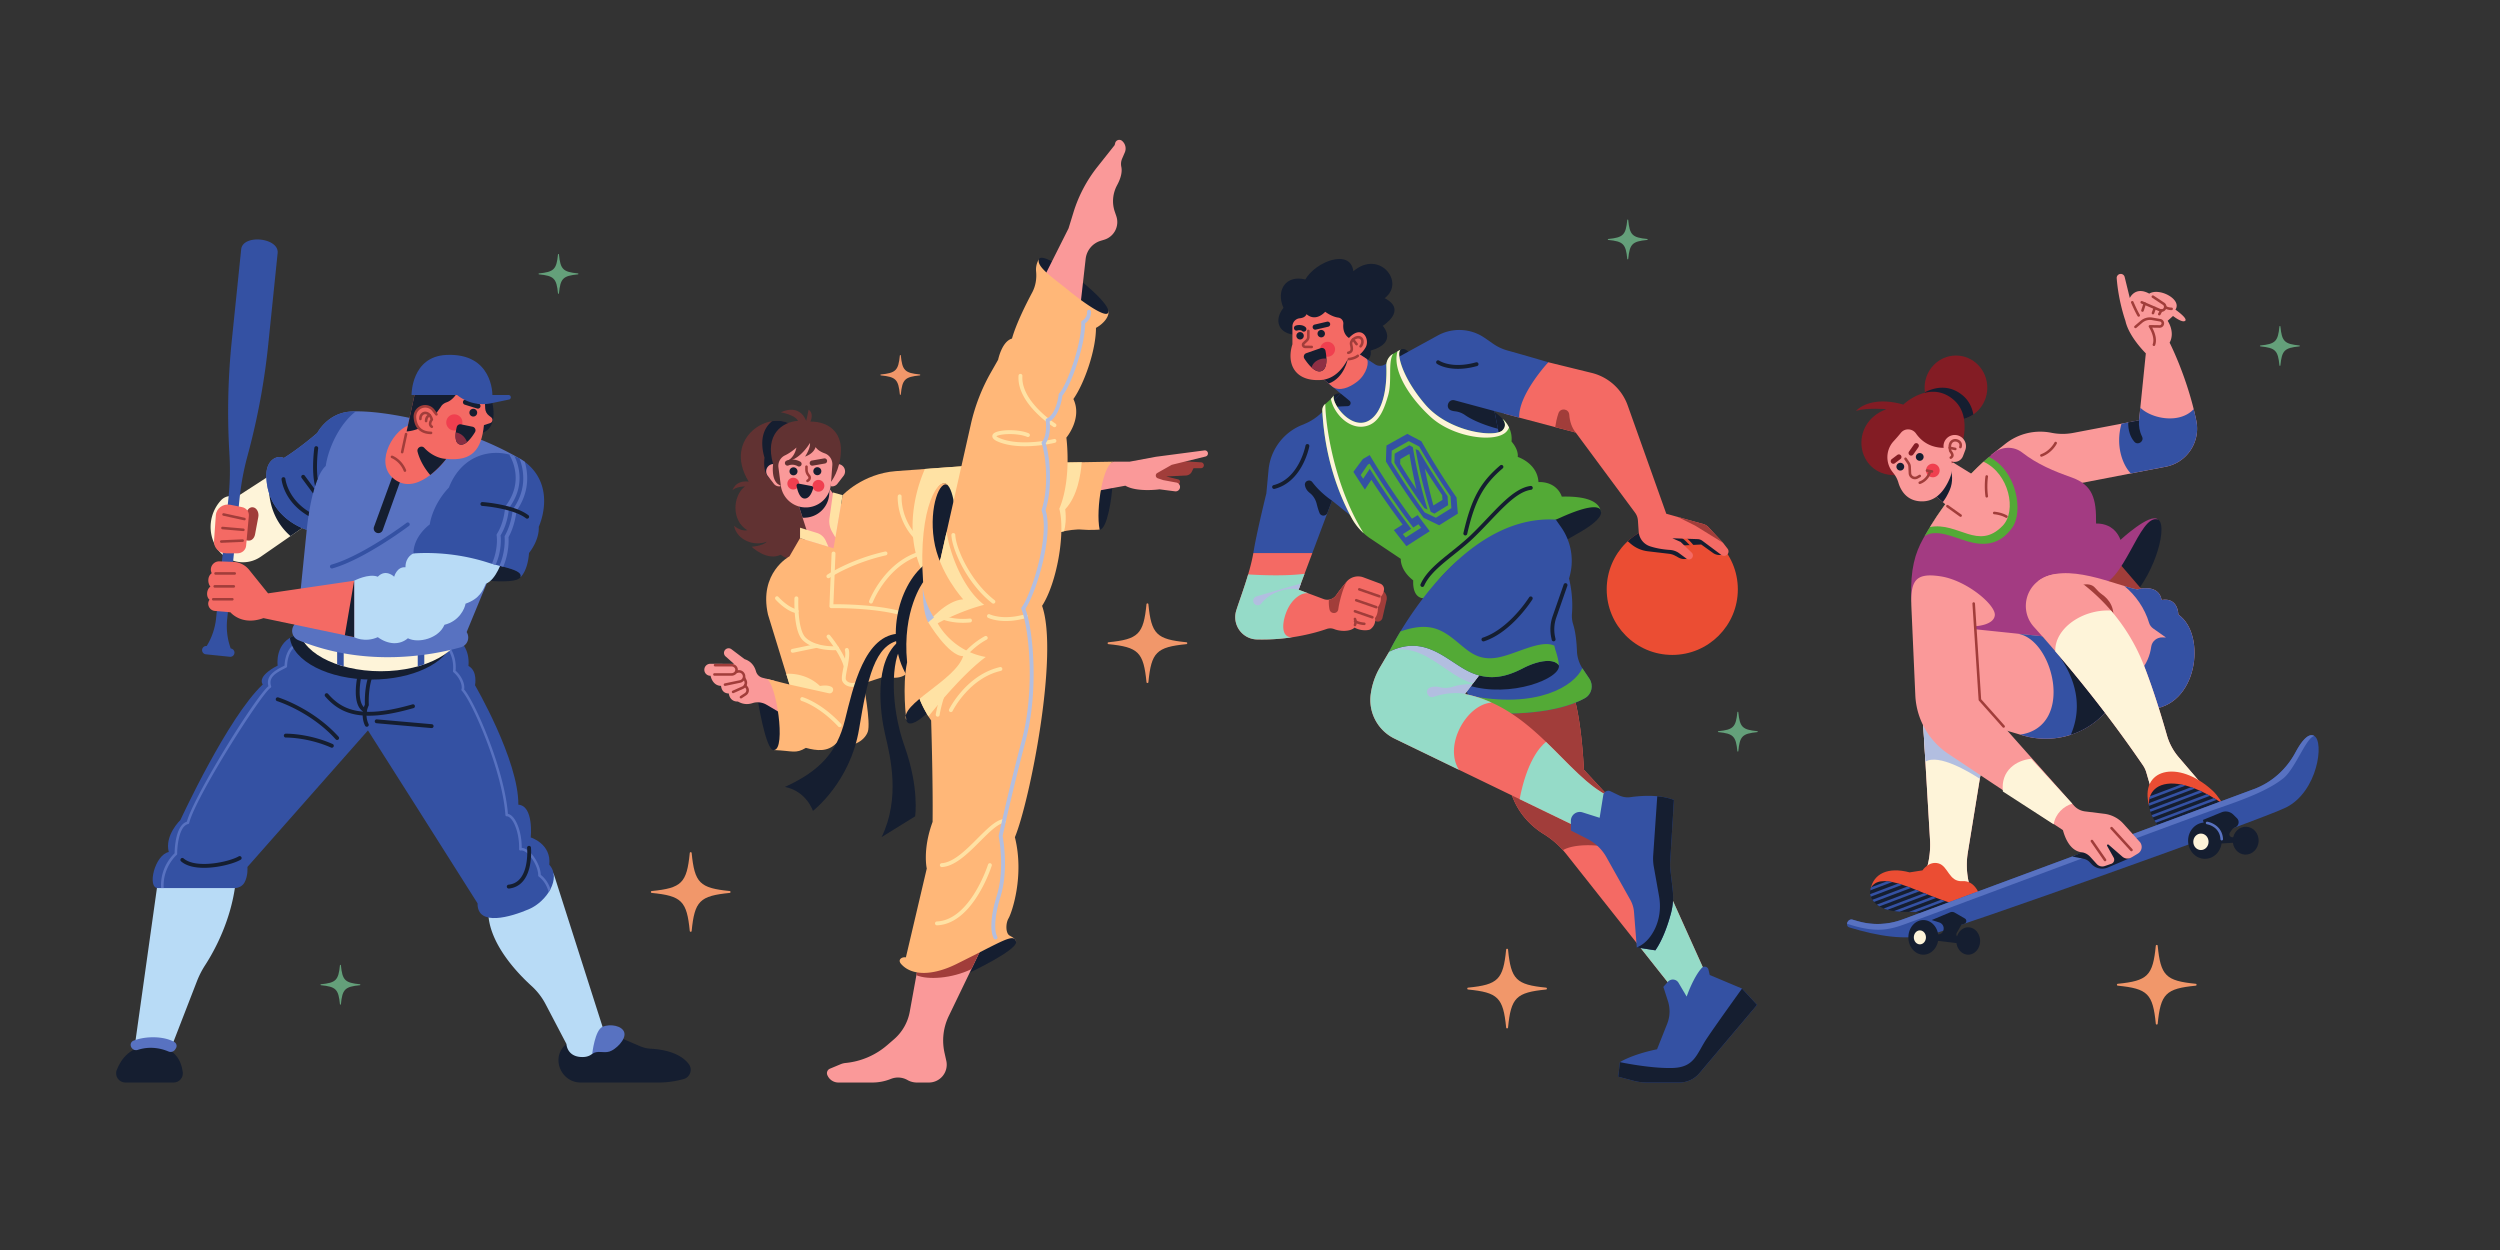 <svg width="400" height="200" viewBox="0 0 460 230" fill="none" xmlns="http://www.w3.org/2000/svg"><rect x="0" y="0" width="460" height="230" fill="#333333" stroke="none"/><g clip-path="url(#a)"><path d="M90.51 73.759s1.796 6.116-3.234 6.116l.428-6.116z" fill="#151E30"/><path d="m50.847 86.71-7.404 4.79a2.4 2.4 0 0 0-2.778.554 7.24 7.24 0 0 0-.924 8.553 5.75 5.75 0 0 0 8.24 1.827l9.69-6.713z" fill="#FEF4D9"/><path d="m53.455 98.642 4.216-2.921-4.847-6.4-3.277-.688s-.844 5.867 3.908 10.009m58.941 91.564 5.373 2.295a5.9 5.9 0 0 0 2.038.467c1.711.089 5.225.554 6.938 2.833.762 1.014.2 2.483-1.035 2.774l-.699.164a16.8 16.8 0 0 1-3.842.446h-14.317c-3.565 0-5.48-4.37-2.917-6.847q.136-.13.286-.255z" fill="#151E30"/><path d="m101.856 160.694 9.064 28.389c.194.607.141 1.276-.19 1.82-.889 1.462-1.111 3.592-3.561 3.592-2.882 0-2.948-2.412-2.948-2.412l-3.822-7.297a12.1 12.1 0 0 0-2.578-3.353c-2.65-2.405-7.916-7.902-7.983-13.65zm-72.748 1.056-4.423 31.485h6.635l4.917-12.692a16.3 16.3 0 0 1 1.524-2.976c1.6-2.469 4.97-8.436 5.658-15.817z" fill="#B8DBF6"/><path d="M84.723 118.044s1.742 1.407 1.474 4.49c1.742.938 1.206 3.551 1.206 3.551s8.04 13.802 7.973 21.977c2.882.201 2.279 6.03 2.279 6.03s3.819 1.139 3.417 5.025c2.278 2.479-.469 6.767-3.752 8.174-3.284 1.408-9.515 3.284-9.448-1.071-3.015-4.824-20.168-31.827-20.168-31.827l-22.177 25.126s.15 1.621-.538 2.856c-.364.654-1.083 1.03-1.832 1.03H29.044c-2.01 0-.603-6.097 2.01-6.633-.804-3.082 2.144-5.896 2.144-5.896s8.71-18.895 15.142-24.925c-1.071-1.675 2.753-3.484 2.753-3.484s-.675-4.355 3.546-5.695z" fill="#3451A3"/><path d="M101.287 163.596c-.296-.92-.88-1.912-1.784-2.627-.014-1.319-.988-3.296-2.14-4.309-.467-.41-.934-.631-1.368-.651.023-2.31-.67-4.695-1.688-5.747q-.414-.428-.85-.516c-.608-8.05-6.004-20.494-8.06-22.892.198-.857-.361-2.391-1.564-3.449.282-3.345-1.746-5.159-1.834-5.236a.238.238 0 0 0-.314.359c.02.017 1.98 1.783 1.663 4.954a.24.24 0 0 0 .084.206c1.23 1.028 1.696 2.548 1.476 3.143a.24.24 0 0 0 .05.245c1.965 2.103 7.503 14.828 8.037 22.902a.24.24 0 0 0 .238.223q.353.001.731.391c.959.992 1.624 3.426 1.55 5.661a.24.24 0 0 0 .277.243c.46-.075.938.241 1.257.521 1.08.95 2.022 2.884 1.977 4.058a.24.24 0 0 0 .095.201c1.018.763 1.618 1.939 1.83 2.9a7 7 0 0 0 .337-.58m-46.374-45.478c-.098.026-2.385.677-2.561 4.352l-.336.174c-1.269.651-3.169 1.625-2.626 3.609-2.447 2.026-13.728 20.214-15.011 24.942-2.1.66-2.244 5.042-2.254 5.811-.474.439-2.704 2.71-2.484 6.399h.481c-.23-3.813 2.368-6.087 2.396-6.111a.24.24 0 0 0 .083-.182c-.006-1.4.345-5.114 2.026-5.491a.24.24 0 0 0 .18-.176c1.16-4.781 13.28-23.819 14.987-24.9a.24.24 0 0 0 .099-.277c-.527-1.579.748-2.383 2.34-3.2q.252-.127.466-.243a.24.24 0 0 0 .123-.201c.113-3.426 2.129-4.022 2.214-4.045a.238.238 0 0 0-.123-.461" fill="#5872C1"/><path d="M54.639 116.772c-.5.158-.928.36-1.3.591.553 4.29 7.071 7.677 15.035 7.677 7.577 0 13.846-3.064 14.916-7.056z" fill="#151E30"/><path d="M85.131 115.237c0 4.567-6.75 8.269-15.078 8.269s-15.078-3.702-15.078-8.269c0-4.566 6.75-8.268 15.078-8.268s15.078 3.702 15.078 8.268" fill="#FEF4D9"/><path d="m63.24 122.616-1.205-.375v-3.37h1.206zm14.83-.375-1.206.375v-3.745h1.206z" fill="#3451A3"/><path d="m90.285 105.582-4.423 10.72.01.016a1.86 1.86 0 0 1-1.077 2.777c-5.004 1.405-17.315 3.86-29.89-1.3a1.84 1.84 0 0 1-.864-2.687l.732-1.15L56.44 97.48s-7.443-2.15-7.428-10.074c.005-2.866 2.077-3.734 3.216-3.13 3.015-1.877 6.164-4.624 6.164-4.624s1.82-3.572 5.964-3.91c6.163-.501 21.137 2.622 31.473 8.76z" fill="#5872C1"/><path d="m72.303 87.406-3.475 9.507a.855.855 0 1 0 1.606.582l3.43-9.552zm17.607 16.153c3.053.803 6.538 1.42 5.824 2.671s-6.968.536-6.968.536zm-22.095 29.654-.094.053.095-.052zl-.095.053.095-.052c-.008-.012-.374-.694-.372-1.662 0-.501.095-1.079.383-1.698a.36.36 0 0 0 .033-.172l-.002-.041a13 13 0 0 1-.012-.599c-.003-1.072.112-3.293.855-4.956a.358.358 0 0 0-.653-.29c-.816 1.845-.914 4.124-.917 5.246 0 .42.015.677.016.683l.357-.022-.324-.151a4.7 4.7 0 0 0-.45 2c0 1.184.445 1.979.462 2.011a.358.358 0 0 0 .623-.35" fill="#151E30"/><path d="M65.815 124.195c-.002.014-.351 1.498-.352 3.104 0 .727.07 1.482.292 2.15.112.334.263.647.468.921.205.273.469.506.79.664a.357.357 0 0 0 .317-.641 1.5 1.5 0 0 1-.536-.453c-.222-.294-.38-.696-.48-1.157a7.2 7.2 0 0 1-.136-1.484c0-.752.083-1.492.167-2.041a15 15 0 0 1 .153-.84l.013-.061a.357.357 0 1 0-.696-.162" fill="#151E30"/><path d="M59.818 128.127c.963 1.122 2.047 2.021 3.362 2.633s2.853.934 4.714.934c2.205-.001 4.868-.449 8.195-1.402a.357.357 0 1 0-.196-.687c-3.287.942-5.891 1.374-8 1.374-1.78 0-3.204-.305-4.412-.868s-2.205-1.384-3.121-2.45a.358.358 0 0 0-.542.466m9.441 4.947 10.14.894a.358.358 0 0 0 .062-.713l-10.14-.893a.358.358 0 0 0-.062.712m-18.272-4.069.066.022c.677.221 6.418 2.232 10.716 7.012a.357.357 0 1 0 .532-.478c-4.746-5.264-11.071-7.226-11.101-7.238a.357.357 0 0 0-.213.682m1.606 6.706h.073c.563-.001 4.238.074 8.262 1.846a.358.358 0 0 0 .288-.655c-4.165-1.83-7.928-1.905-8.55-1.906l-.09.001a.357.357 0 1 0 .017.714" fill="#151E30"/><path d="M108.971 193.9c1.013-.678 2.018-.075 3.157-.411 1.139-.334 3.082-2.21 2.747-3.484-.335-1.273-2.579-1.68-4.003-1.074s-1.901 4.969-1.901 4.969" fill="#5872C1"/><path d="M23.065 199.185c-1.176 0-2.008-1.174-1.592-2.274.755-1.998 2.512-4.576 6.55-4.494 4.263.088 5.363 2.914 5.61 4.886.126 1.002-.674 1.882-1.684 1.882z" fill="#151E30"/><path d="M24.56 191.487c2.274-.903 5.664-.853 7.54.261a.82.82 0 0 1 .267 1.136l-.128.204a.996.996 0 0 1-1.241.386c-1.08-.463-3.199-1.088-5.639-.3a1 1 0 0 1-1.312-.838.82.82 0 0 1 .512-.849" fill="#5872C1"/><path d="M33.296 158.471c.516.458 1.174.757 1.901.945s1.53.264 2.351.264c1.332 0 2.718-.202 3.92-.488 1.205-.288 2.217-.652 2.834-1.016a.358.358 0 0 0-.364-.615c-.502.3-1.481.663-2.635.936-1.155.275-2.495.469-3.755.468-.777.001-1.523-.073-2.173-.241s-1.2-.428-1.605-.787a.358.358 0 0 0-.474.534m63.69-2.445.005.053c.007.11.025.385.025.764 0 .885-.097 2.338-.59 3.568-.245.616-.586 1.172-1.048 1.589-.463.416-1.044.703-1.825.784a.358.358 0 0 0 .073.711c.922-.092 1.665-.452 2.23-.965.85-.77 1.308-1.852 1.565-2.902.255-1.052.309-2.084.31-2.785 0-.534-.032-.875-.033-.884a.357.357 0 1 0-.712.067" fill="#151E30"/><path d="m89.123 71.746.153 3.402c.023.524.278 1.01.696 1.327l.398.302c.396.3.29.923-.184 1.075l-1.137.365c-.474 4.576-2.205 6.706-6.94 6.215 0 0-4.823 6.566-9.067 4.064-4.497-2.65-.938-9.067 2.01-10.184l1.296-5.986z" fill="#F46A64"/><path d="M85.085 77.727a1.487 1.487 0 1 1-2.974 0 1.487 1.487 0 0 1 2.974 0" fill="#F03F4F"/><path d="m74.482 79.825-.722 3.332a.239.239 0 0 0 .466.1l.721-3.332a.238.238 0 1 0-.466-.1" fill="#A13D3A"/><path d="M76.831 83.11c.41 1.612 1.354 3.172 2.33 4.296a16.7 16.7 0 0 0 2.95-2.974c-1.406-.035-2.993-.873-4.03-2.014-.51-.562-1.437-.046-1.25.691m-.473-6.175c-.052-.555.088-1.121.463-1.535a1.897 1.897 0 0 1 2.995.209l.453.475c.32-.528.645-.898.882-1.284.233-.379.611-.632 1.031-.776 1.222-.42 1.927-1.75 1.927-1.75l-7.761.053-1.53 7.068a7.9 7.9 0 0 0 2.307-.567c-.517-.547-.71-1.275-.767-1.893m9.159-2.475 2.278.709a.476.476 0 1 0 .283-.91l-2.278-.71a.476.476 0 1 0-.283.91" fill="#151E30"/><path d="M76.08 101.83s-1.477.535-1.475 2.546c-1.606-.134-2.076 1.742-2.076 1.742s-1.54-1.541-3.015 0c-1.675-.67-4.355.737-4.355.737v10.385s1.943 1.072 4.355 0c1.943 1.408 4.043 1.475 5.539.202 1.965 1.004 5.718 0 6.723-2.48 2.747-.67 3.752-3.015 3.886-3.886 2.68-.938 3.216-2.546 3.752-3.685 1.876-.67 3.015-4.355 3.015-4.355s-9.581-3.35-16.349-1.206" fill="#B8DBF6"/><path d="M76.08 101.83c5.156-.335 9.986.472 13.83 1.728 2.367.774 6.472 1.287 5.824 2.671 0 0 1.34-1 1.608-4.475 2.055-2.672 1.787-4.816 1.787-4.816s3.34-7.08-2.234-11.702c-3.662-3.038-11.345-3.038-14.293 4.466-3.127 3.306-3.523 6.79-3.523 6.79s-2.999 2.122-2.999 5.338m-1.243-5.646s-.124.094-.354.262a78 78 0 0 1-5.462 3.633c-2.541 1.537-5.525 3.104-8.048 3.819a.357.357 0 0 0 .196.688c3.013-.858 6.52-2.814 9.294-4.556a76 76 0 0 0 4.804-3.275.358.358 0 0 0-.43-.57M59.932 85.75c.487-3.311 2.532-7.757 5.54-10.056-.397.005-.773.02-1.117.049-4.145.336-5.964 3.91-5.964 3.91s-3.15 2.746-6.164 4.622c-1.139-.603-3.21.265-3.216 3.131-.015 7.925 7.428 10.075 7.428 10.075.478-4.562 1.617-10.074 3.493-11.732M45.763 83.05a128 128 0 0 0 3.597-19.694l1.724-16.785c.293-2.846-6.416-3.536-6.708-.69L42.65 62.666a128 128 0 0 0-.484 20.014l.067 1.227a48.5 48.5 0 0 1-.183 7.587l-2.288 22.269a12.1 12.1 0 0 1-1.732 5.105.766.766 0 0 0-.157 1.525l4.422.454a.766.766 0 1 0 .157-1.525 12.1 12.1 0 0 1-.657-5.351l2.288-22.269c.259-2.52.715-5.016 1.364-7.465z" fill="#3451A3"/><path d="m44.69 99.378.627-4.83c.111-.862.78-1.404 1.43-1.16.58.218.924.987.782 1.746l-.602 3.205c-.131.7-.634 1.177-1.19 1.13z" fill="#A13D3A"/><path d="m65.159 106.855-15.835 2.323-3.488-4.334a3.9 3.9 0 0 0-2.887-1.453l-2.57-.099c-1.102-.043-1.895 1.076-1.459 2.089l.04.09c-.893.625-.7 2.009-.238 2.456-.789.581-.789 1.966-.163 2.412l-.021.03c-.574.82.009 1.957 1.006 2.044l2.856.249s2.055 2.546 6.075 1.072l16.684 3.506z" fill="#F46A64"/><path d="M39.664 105.753h3.518a.238.238 0 1 0 0-.476h-3.518a.238.238 0 0 0 0 .476m-.167 2.379h3.518a.238.238 0 0 0 0-.477h-3.518a.239.239 0 0 0 0 .477m-.268 2.372h3.517a.238.238 0 0 0 0-.477h-3.518a.239.239 0 0 0 0 .477" fill="#A13D3A"/><path d="M91.197 103.926c1.229-2.789.924-5.257.92-5.282l-.015-.124.063-.107c1.311-2.189 1.468-4.792 1.47-4.816l.006-.106.063-.085c2.932-3.985 1.797-7.72.968-9.45a9 9 0 0 0-.975-.315c.64 1.068 2.6 5.035-.57 9.342l-.125.17a.36.36 0 0 0-.068.19l-.013.211c-.001.025-.168 2.486-1.37 4.493l-.127.215a.36.36 0 0 0-.046.227l.03.246c.004.025.275 2.386-.91 5.001q.339.096.7.19" fill="#5872C1"/><path d="M96.56 84.975a8 8 0 0 0-.958-.596c.781 2.068 1.407 5.615-1.206 9.289a.36.36 0 0 0-.064.173c-.06.62-.34 2.795-1.438 4.74a.36.36 0 0 0-.045.203c.049.651.107 2.853-.95 5.32l.7.179c1.025-2.454 1.018-4.65.97-5.444 1.074-1.953 1.385-4.085 1.465-4.834 2.416-3.453 2.188-6.779 1.526-9.03" fill="#5872C1"/><path d="m88.74 93.09.243.02a29 29 0 0 1 3.543.558c1.556.349 3.238.906 4.26 1.7a.358.358 0 0 0 .437-.567c-1.356-1.038-3.447-1.62-5.216-1.973a29 29 0 0 0-3.216-.45.357.357 0 1 0-.05.712M65.16 117.24v-10.385l-1.71 10.026zm-9.094-29.735a.358.358 0 0 0-.576.424l2.106 2.854q.117-.448.242-.876zm.698 7.443q.058-.382.122-.765c-3.968-2.42-4.366-6.017-4.37-6.056a.357.357 0 0 0-.712.065c.016.179.433 4.159 4.96 6.756m1.781-12.442a.357.357 0 0 0-.708-.1c-.028.194-.581 4.255.142 7.046q.223-.706.475-1.323c-.33-2.537.085-5.584.09-5.623" fill="#151E30"/><path d="M75.723 72.684h14.875s.133-7.789-8.488-7.375c-6.464.31-6.387 7.375-6.387 7.375" fill="#3451A3"/><path d="M84.11 72.684h9.457c.506 0 .582.729.087.832l-3.278.684a7.52 7.52 0 0 1-6.267-1.516" fill="#3451A3"/><path d="M87.801 75.929a.715.715 0 1 1-1.43 0 .715.715 0 0 1 1.43 0" fill="#151E30"/><path d="m80.49 76.094-.485-.631-.19.145.199-.133a2.13 2.13 0 0 0-3.073-.51 2.14 2.14 0 0 0-.832 1.835c.038.609.19 1.363.668 1.988.477.627 1.29 1.09 2.532 1.102a.238.238 0 1 0 .007-.476c-1.134-.02-1.767-.409-2.161-.916-.394-.51-.537-1.172-.57-1.727l-.004-.105a1.663 1.663 0 0 1 1.656-1.664c.535 0 1.06.256 1.38.738l.01.013.485.632a.238.238 0 1 0 .378-.29" fill="#A13D3A"/><path d="M77.59 77.071c0-.3.09-.513.211-.651a.6.6 0 0 1 .45-.207c.167 0 .352.067.528.231.177.165.343.432.448.825l.23-.061-.18-.156c-.007.009-.095.111-.186.273a1.34 1.34 0 0 0-.19.642.89.89 0 0 0 .423.754.238.238 0 1 0 .267-.395c-.18-.128-.207-.228-.213-.359a.9.9 0 0 1 .128-.409c.034-.06.069-.111.094-.146l.03-.039.007-.009h.001a.24.24 0 0 0 .05-.218c-.124-.462-.329-.811-.582-1.05a1.25 1.25 0 0 0-.854-.36c-.306 0-.6.132-.808.369-.21.236-.331.571-.33.966a.238.238 0 1 0 .475 0" fill="#A13D3A"/><path d="M78.642 77.48v-.02c0-.061.009-.255.08-.43.076-.176.182-.318.416-.38a.239.239 0 0 0-.118-.462 1.07 1.07 0 0 0-.74.664 1.7 1.7 0 0 0-.115.608l.001.044a.239.239 0 0 0 .476-.025" fill="#A13D3A"/><path d="m84.829 78.08 2.13.44a.67.67 0 0 1 .436 1.004c-.607.999-1.727 2.526-2.767 2.266-1.112-.278-.824-2.193-.587-3.21a.667.667 0 0 1 .788-.5" fill="#151E30"/><path d="m72.043 84.288.012.005c.155.063 1.577.692 2.228 2.38a.238.238 0 1 0 .445-.172 4.85 4.85 0 0 0-1.541-2.075c-.529-.413-.96-.577-.976-.584a.238.238 0 0 0-.168.446" fill="#A13D3A"/><path d="M84.62 81.788h-.002z" fill="#F25059"/><path d="M84.866 81.82a1 1 0 0 1-.237-.03l-.01-.002h-.001l-.008-.003-.01-.002-.009-.003-.009-.002v-.001l-.01-.002q-.008-.004-.017-.006l-.018-.006-.018-.007c-.705-.268-.761-1.28-.653-2.193.489.07 1.522.39 2.073 1.776-.345.288-.711.48-1.073.48" fill="#882D42"/><path d="m42.399 92.881 2.136.43c.785.159 1.323.847 1.254 1.605l-.506 5.515c-.072.779-.76 1.377-1.584 1.377h-2.098c-1.288 0-2.308-1.034-2.222-2.253l.335-4.75c.09-1.282 1.358-2.19 2.685-1.924" fill="#F46A64"/><path d="m41.085 94.896 3.835.842a.238.238 0 0 0 .103-.466l-3.836-.842a.238.238 0 1 0-.102.466m-.185 2.495 3.88.334a.239.239 0 0 0 .041-.474l-3.88-.335a.239.239 0 0 0-.04.475m-.184 2.492 3.923-.174a.238.238 0 1 0-.021-.475l-3.923.173a.239.239 0 0 0 .02.476" fill="#A13D3A"/><path d="M145.802 78.312c-3.963-3.082-12.999 2.177-8.041 10.318 0 0-2.211-.469-2.992 1.586.647-.692 2.3-.722 2.3-.722-2.3 1.794-2.501 6.328.447 8.07-1.296.246-2.457-.826-2.457-.826.558 2.725 3.774 3.841 6.03 2.925-.648.782-2.792.944-2.792.944s2.826 2.698 5.338 1.469c2.301 1.719 5.996.603 5.996.603z" fill="#613232"/><path d="m152.227 89.386 3.89 5.207-2.302 7.237-6.439-1.675 1.312-1.776-1.982-6.13z" fill="#FA9999"/><path d="m152.227 89.386-5.521 2.862.972 3.005q.222.013.449.004a4.635 4.635 0 0 0 4.451-4.292l.074-1.01zm-6.426-11.074c-1.021-.794-2.378-1.03-3.747-.81-1.491 1.21-2.358 3.377-1.386 6.706-.402 3.752 1.419 3.983 1.419 3.983l5.205-.394z" fill="#151E30"/><path d="M143.977 86.292c-.06-.017-.397-.285-.784-.605a1.353 1.353 0 0 0-1.929 1.874l1.133 1.461c.286.368.756.542 1.213.446zm8.522 0c.06-.017.397-.285.784-.605a1.354 1.354 0 0 1 1.929 1.874l-1.132 1.461a1.22 1.22 0 0 1-1.213.446z" fill="#FA9999"/><path d="M143.669 89.33s-1.821-.23-1.419-3.983c-1.574-5.394 1.676-7.739 4.59-7.906-.536-1.106-3.149-1.575-3.149-1.575s3.283-1.775 4.657 1.575l.435-2.045s1.038.504.335 2.179c3.283-.034 5.748 1.913 5.614 5.464-.134 3.55-1.809 5.59-1.809 5.59z" fill="#613232"/><path d="M142.384 138.011c-1.504.229-3.037-9.693-3.037-9.693l5.27-.714s1.296 9.872-2.233 10.407" fill="#151E30"/><path d="m142.454 125.247-2.109-.527a1.7 1.7 0 0 1-1.242-1.183c-.212-.773-.748-1.825-2.102-2.254l-2.417-1.828a.854.854 0 0 0-1.082 1.32l1.556 1.379-4.33-.019a1.102 1.102 0 0 0-.059 2.204l.079.004s.312 1.831 1.921 1.853c.133 1.028.692 1.385 1.429 1.407.173 1.156.982 1.519 1.675 1.475.839.486 1.725.61 2.707.291.858-.278 1.797-.15 2.575.308l3.373 1.984z" fill="#FA9999"/><path d="M179.52 85.615s-9.303.657-14.696 1.072c-6.092.47-9.779 4.422-9.779 4.422l-1.673 9.783-6.164-1.876-1.943 3.35s-5.695 3.015-3.953 10.72l3.953 12.865-4.284-1.072c1.824.457 3.748 13.132 1.403 13.132 3.551.134 3.953.737 5.896-.402 2.01.536 4.02.794 5.628-.876 2.747 1.145 5.159-.397 5.762-2.072s-.804-8.911-.804-8.911l4.021-1.307s3.301 1.151 4.62-1.355z" fill="#FFB778"/><path d="M170.185 86.287c-2.335 5.297-3.482 12.769-.396 19.053a34 34 0 0 0 2.183 3.822l7.549-23.547s-4.687.331-9.336.672m-24.004 23.792c0 .004-.012.3-.012.777 0 .827.036 2.196.239 3.535.101.671.244 1.334.45 1.925.208.589.475 1.111.859 1.492.856.841 1.991 1.288 3.052 1.536 1.063.246 2.062.291 2.666.291.362 0 .582-.016.59-.016a.357.357 0 0 0-.054-.713l-.033.002a11.4 11.4 0 0 1-3.007-.26c-.986-.228-1.998-.644-2.712-1.349-.265-.258-.502-.689-.686-1.219-.279-.795-.445-1.803-.537-2.758a27 27 0 0 1-.106-3.015l.005-.199a.357.357 0 0 0-.714-.029" fill="#FFE2A4"/><path d="m152.16 117.335.025.031c.126.153.717.885 1.36 1.856.643.969 1.338 2.184 1.675 3.273a.357.357 0 0 0 .682-.212c-.4-1.284-1.197-2.621-1.893-3.653-.697-1.029-1.295-1.746-1.3-1.752a.358.358 0 0 0-.549.457" fill="#FFE2A4"/><path d="M155.472 119.674c.045.177.067.4.067.653.001.665-.153 1.522-.314 2.331-.158.814-.324 1.57-.327 2.134.003.222.019.422.13.622.215.377.523.63.848.774.325.146.662.191.969.191.685-.001 1.236-.222 1.259-.23a.358.358 0 1 0-.262-.665l-.001.001a3.1 3.1 0 0 1-.996.18c-.235 0-.473-.037-.676-.128a1.13 1.13 0 0 1-.522-.479.7.7 0 0 1-.034-.266c-.002-.424.152-1.184.314-1.996.16-.818.326-1.701.327-2.469a3.4 3.4 0 0 0-.09-.829.357.357 0 1 0-.692.176m-2.839-13.348.043-.028c.457-.296 4.447-2.793 10.334-4.12a.356.356 0 1 0-.157-.696c-6.407 1.444-10.593 4.235-10.617 4.249a.358.358 0 1 0 .397.595m7.952 4.514.007-.019c.085-.216.905-2.203 2.582-4.26 1.68-2.06 4.202-4.174 7.705-4.723a.36.36 0 0 0 .298-.409.36.36 0 0 0-.409-.298c-3.858.607-6.573 2.985-8.314 5.185-1.743 2.204-2.528 4.246-2.536 4.267a.358.358 0 0 0 .667.257m4.6-19.555c0 .008-.007.112-.007.294 0 .618.08 2.145.784 3.934.702 1.788 2.036 3.838 4.518 5.463a.358.358 0 0 0 .392-.598c-2.348-1.539-3.584-3.45-4.245-5.127-.66-1.676-.735-3.116-.735-3.672q0-.124.003-.186l.003-.045v-.012a.358.358 0 0 0-.713-.05" fill="#FFE2A4"/><path d="m153.016 101.815-.402 9.716a.36.36 0 0 0 .364.372l.18-.003.515-.003c1.118 0 3.459.035 6.045.278 2.584.241 5.419.696 7.497 1.513a.358.358 0 0 0 .261-.666c-2.195-.859-5.071-1.312-7.691-1.559a68 68 0 0 0-6.112-.281c-.451 0-.708.006-.71.006l.008.357.357.015.402-9.715a.358.358 0 0 0-.714-.03m-10.297 8.515c.008.01.463.523 1.156 1.09.695.566 1.621 1.193 2.626 1.405a.357.357 0 1 0 .144-.7c-.804-.163-1.672-.726-2.317-1.258a11 11 0 0 1-1.001-.931l-.056-.06-.017-.019a.358.358 0 1 0-.535.473m3.222 9.767 4.394-.909a.357.357 0 0 0-.145-.7l-4.393.91a.357.357 0 1 0 .144.699" fill="#FFE2A4"/><path d="M186.964 173.299c.204 1.561-8.666 5.719-8.666 5.719v-5.45s8.308-2.993 8.666-.269" fill="#151E30"/><path d="m169.387 175.198-1.992 10.953a8.8 8.8 0 0 1-2.9 5.077l-1.25 1.08a13.74 13.74 0 0 1-7.655 3.279 3.2 3.2 0 0 0-.916.23l-1.964.819a.895.895 0 0 0-.489 1.156 2.2 2.2 0 0 0 2.046 1.393h6.246a9 9 0 0 0 3.17-.575l.319-.121a3.51 3.51 0 0 1 2.969.236 3.5 3.5 0 0 0 1.736.46h2.204a3.286 3.286 0 0 0 3.207-4.005l-.326-1.459a10.35 10.35 0 0 1 .777-6.759l6.61-13.707z" fill="#FA9999"/><path d="M168.615 179.438c2.097.907 6.549.611 10.123-1.12l2.441-5.063-11.792 1.943z" fill="#A13D3A"/><path d="M191.162 47.692c.738-1.903 12.329 6.9 12.731 9.38.402 2.479-3.953 3.015-3.953 3.015l-6.164-4.02s-3.887-5.092-2.614-8.375" fill="#151E30"/><path d="m192.011 51.176 4.601-9.157.905-2.942a25.6 25.6 0 0 1 4.413-8.383l3.169-3.997.098-.381a.777.777 0 0 1 1.246-.407c.632.52.844 1.395.519 2.147l-.504 1.164a2.5 2.5 0 0 0-.13 1.502c.128.621.105 1.713-.774 3.337-.81 1.497-.988 3.256-.441 4.867l.288.848a3.39 3.39 0 0 1-2.225 4.334l-.643.195a3.94 3.94 0 0 0-2.772 3.33l-1.095 9.707z" fill="#FA9999"/><path d="m214.915 84.677 6.072.39a.542.542 0 0 1-.035 1.084h-1.347l-.313.642c-.2.41-.607.679-1.062.7l-3.646.178 2.202.542a.447.447 0 0 1 .269.675l-.331.513-5.595-.972s1.139-3.216 3.786-3.752" fill="#A13D3A"/><path d="M202.329 97.452c1.396 0 2.278-5.896 2.367-8.353l-4.824 1.206s-.536 7.147 2.457 7.147" fill="#151E30"/><path d="M205.009 84.945h2.859l4.779-.893 8.965-1.179a.574.574 0 0 1 .211 1.127l-6.227 1.526-2.657 1.504a.537.537 0 0 0 .095.977l.998.333 2.406.448a.817.817 0 0 1-.255 1.615l-2.821-.366s-4.154.581-6.298-.67l-6.298 1.162s1.786-5.137 4.243-5.584" fill="#FA9999"/><path d="m194.735 85.124 10.274-.179c-2.011.035-3.439 8.755-2.68 12.507 0 0-1.882.125-3.172 0-2.323-.223-5.985.96-5.985.96z" fill="#FFB778"/><path d="m194.735 85.124-1.53 13.006.326.173c.456-.134 1.3-.367 2.262-.56.243-.921.425-2.271.207-4.04 2.274-2.4 2.876-6.472 3.035-8.654z" fill="#FFE2A4"/><path d="M174.411 89.3c1.461 1.693 1.475 7.639 1.475 7.639l-3.351 9.715s-2.546-5.025-2.01-10.117 2.544-8.793 3.886-7.237m-7.65 43.217c.627 2.147 4.658-2.077 4.658-2.077l-1.698-3.886s-3.977 2.479-2.96 5.963" fill="#151E30"/><path d="m173.072 102.768 5.57-24.73a34.6 34.6 0 0 1 3.673-9.492l1.343-2.362s.67-3.35 2.546-3.886c.756-2.687 2.512-6.216 3.717-8.477.633-1.185.851-2.53.723-3.866a3.64 3.64 0 0 1 .518-2.263c-.503 1.417 2.647 3.45 5.595 5.863 2.948 2.411 7.628 5.617 7.136 3.517.357.938-.625 2.368-2.234 3.261 0 4.11-2.144 10.23-4.154 13.088 1.698 3.573-1.295 7.102-1.295 7.102s1.027 7.549-1.296 13.088c1.162 4.422-.446 13.668-3.171 17.867 3.127 8.889-2.278 36.003-5.003 42.57 1.787 7.146-.581 13.936-1.161 14.919-.581.982-.536 2.769.178 3.171.715.402 1.162.626 1.207 1.161-.402-1.697-2.415-.138-11.034 4.11-3.979 1.962-7.995 2.323-10.095 0-.784-.867.179-1.385.849-1.251l3.842-16.349s-.804-3.484 1.072-8.576c.089-7.593-.268-18.671-.268-18.671s-2.591-3.574-2.77-6.7 1.429-16.081 1.429-16.081z" fill="#FFB778"/><path d="M181.379 120.884c-6.328-1.136-8.844-6.198-8.844-6.198s4.056-2.244 8.545-3.401c-3.743-2.81-6.288-9.181-6.902-13.432l-1.107 4.915-3.082 7.013s-1.608 12.954-1.429 16.081c.129 2.262 1.518 4.752 2.278 5.959 2.168-2.705 6.702-8.098 10.541-10.937m12.833-42.941-.065-.042a20 20 0 0 1-3.294-2.789c-.716-.762-1.407-1.643-1.914-2.592s-.829-1.964-.829-3.001q0-.18.013-.36a.358.358 0 0 0-.713-.052 6 6 0 0 0-.014.412c0 1.266.416 2.464 1.025 3.54.914 1.618 2.263 2.98 3.383 3.947a19 19 0 0 0 2.025 1.54.357.357 0 1 0 .383-.603m-.276 2.837-.109.025c-.512.116-2.763.59-5.249.59-1.42 0-2.916-.156-4.199-.606-.451-.157-.758-.306-.926-.423a.6.6 0 0 1-.149-.13l-.009-.011v-.001l-.08.034h.085l-.005-.034-.08.034h.085-.116l.109.04.007-.04h-.116l.109.04-.047-.017.041.03.006-.013-.047-.017.041.03c0-.006.075-.072.215-.128.21-.09.547-.172.948-.227.403-.055.872-.086 1.362-.086 1.128-.002 2.376.166 3.19.513a.357.357 0 1 0 .278-.658c-.967-.406-2.27-.567-3.468-.57-.789.001-1.526.073-2.094.211-.285.07-.527.155-.729.277a1 1 0 0 0-.27.234.63.63 0 0 0-.133.38.7.7 0 0 0 .145.408c.127.166.299.292.529.42.229.127.519.25.883.378 1.397.488 2.963.645 4.435.646 2.942 0 5.512-.632 5.528-.636a.357.357 0 1 0-.17-.694" fill="#FFE2A4"/><path d="M171.171 112.733c.043.043 1.969 1.86 6.008 1.859q.631 0 1.331-.063a.357.357 0 0 0-.066-.712q-.667.062-1.265.061c-1.911-.001-3.297-.427-4.203-.847a6.5 6.5 0 0 1-1.003-.572 4 4 0 0 1-.239-.183l-.055-.047-.011-.011-.002-.001-.096.102.097-.101-.001-.001-.096.102.097-.101a.358.358 0 0 0-.496.515m10.629.942c.038.019 1.205.594 3.284.594 1.038 0 2.304-.144 3.766-.571a.358.358 0 0 0-.201-.686c-1.397.407-2.593.542-3.565.542a8.8 8.8 0 0 1-2.226-.267 5 5 0 0 1-.701-.235l-.032-.014-.006-.003-.018.038.019-.038h-.001l-.018.038.019-.038a.358.358 0 0 0-.32.64m2.921 37.024c-.435.041-.862.212-1.294.461-.755.439-1.535 1.127-2.356 1.915-1.228 1.183-2.541 2.596-3.875 3.724-1.333 1.132-2.685 1.956-3.924 2.029a.357.357 0 1 0 .046.713c1.155-.076 2.268-.64 3.342-1.412 1.611-1.163 3.152-2.82 4.559-4.2.702-.69 1.37-1.31 1.979-1.76.609-.453 1.16-.722 1.589-.759a.357.357 0 1 0-.066-.711m-2.922 8.378-.037.111c-.187.558-1.099 3.124-2.694 5.556-.796 1.216-1.764 2.397-2.883 3.279-1.121.883-2.383 1.465-3.798 1.525a.357.357 0 1 0 .029.714c1.707-.071 3.195-.819 4.45-1.872 1.884-1.58 3.274-3.85 4.208-5.725.932-1.876 1.402-3.361 1.406-3.373a.357.357 0 0 0-.681-.215m-8.91-27.513.017-.107c.091-.544.565-3.081 1.865-5.932 1.3-2.854 3.422-6.008 6.779-7.837a.356.356 0 1 0-.342-.627c-3.789 2.069-6.036 5.678-7.343 8.75-1.308 3.075-1.68 5.63-1.683 5.65a.357.357 0 1 0 .707.103m2.379-.719.007-.014c.083-.164.882-1.7 2.376-3.348 1.495-1.649 3.678-3.401 6.523-4.046a.358.358 0 0 0-.159-.697c-3.142.716-5.484 2.669-7.041 4.429-1.558 1.762-2.337 3.341-2.347 3.36a.358.358 0 0 0 .641.316m-.209-32.423c.02.68.213 1.561.558 2.579 1.038 3.045 3.455 7.291 6.951 9.993a.356.356 0 0 0 .501-.065.356.356 0 0 0-.065-.501c-2.224-1.714-4.027-4.133-5.272-6.425a21 21 0 0 1-1.439-3.232c-.331-.971-.506-1.808-.52-2.368a.358.358 0 0 0-.714.02" fill="#FFE2A4"/><path d="M170.19 103.84c-5.092 4.02-7.507 14.472-2.962 21.039l2.627-3.686z" fill="#151E30"/><path d="M165.97 118.849c-1.944 2.479-2.258 10.787.479 18.492 2.737 7.706 1.933 12.865 1.933 12.865l-6.165 3.819c3.484-7.17 1.608-14.807.671-18.761s-2.277-13.791 2.774-17.476z" fill="#151E30"/><path d="M165.661 117.788c-4.719.761-6.058 7.091-7.58 16.295-1.633 9.872-8.503 15.125-8.503 15.125s-1.144-3.597-5.15-4.415c6.458-2.943 9.565-6.402 11.037-12.276s3.58-15.93 10.196-15.93z" fill="#151E30"/><path d="m155.045 91.11-1.754-.5-.668 4.747c-.122.87.051 1.755.494 2.513l.597 1.024zm-7.837 7.906v-1.921l3.113.967a2.62 2.62 0 0 1 1.614 1.431l.499 1.114zm-1.942 26.935 7.237 1.61c.755.168 1.128-.911.418-1.218-.459-.199-1.115-.285-2.05-.124-2.747-2.613-6.209-2.232-6.209-2.232zm2.246 3.023.005.002c.152.046 3.281 1.015 6.733 4.723a.358.358 0 0 0 .523-.487c-3.673-3.945-7.02-4.912-7.065-4.925a.357.357 0 0 0-.196.687" fill="#FFE2A4"/><path d="M131.463 124.339h3.121c.319 0 .612-.117.828-.312s.354-.474.354-.782-.139-.587-.354-.782a1.23 1.23 0 0 0-.828-.312h-3.009a.238.238 0 1 0 0 .476h3.009a.75.75 0 0 1 .507.189.58.58 0 0 1 .199.429.58.58 0 0 1-.199.429.76.76 0 0 1-.507.189h-3.121a.238.238 0 1 0 0 .476" fill="#A13D3A"/><path d="m133.454 126.206 2.772-.581a1.177 1.177 0 0 0-.476-2.305l-.319.065a.238.238 0 0 0 .095.467l.319-.065a.702.702 0 0 1 .84.688.7.7 0 0 1-.557.684l-2.771.581a.238.238 0 1 0 .097.466" fill="#A13D3A"/><path d="m134.99 127.526 1.768-.786a1.215 1.215 0 0 0 .598-1.643l-.219-.448a.238.238 0 1 0-.428.21l.219.447a.74.74 0 0 1-.363.999l-1.769.786c-.121.054-.174.194-.121.314a.237.237 0 0 0 .315.121" fill="#A13D3A"/><path d="m136.474 128.475.823-.539a1.11 1.11 0 0 0 .251-1.633l-.262-.32a.238.238 0 1 0-.369.301l.262.32a.64.64 0 0 1-.144.933l-.822.54a.238.238 0 1 0 .261.398" fill="#A13D3A"/><path d="m200.022 57.378.036-.004zl.036-.004zl.002.077a1.77 1.77 0 0 1-.901 1.548.36.36 0 0 0-.175.32q.005.127.005.265c.002 1.89-.657 4.755-1.506 7.306a33 33 0 0 1-1.344 3.449 14 14 0 0 1-.654 1.258c-.206.347-.4.614-.554.771a.36.36 0 0 0-.098.204c-.129 1.017-.403 2.035-.788 2.84-.383.81-.881 1.385-1.385 1.584a.36.36 0 0 0-.219.378c.043.32.072.699.072 1.096 0 .504-.047 1.038-.165 1.529s-.309.935-.579 1.268a.36.36 0 0 0-.059.344c.176.496.384 1.364.542 2.449s.272 2.39.272 3.783c0 1.928-.217 4.022-.818 5.93a.36.36 0 0 0 .003.222c.265.77.387 1.765.387 2.887 0 2.565-.634 5.786-1.467 8.61a37 37 0 0 1-1.338 3.814c-.454 1.086-.907 1.948-1.269 2.43a.36.36 0 0 0-.046.346c.393.984.781 2.638 1.064 4.697s.466 4.533.466 7.186c0 3.925-.4 8.245-1.453 12.213-2.505 9.435-4.247 17.568-4.248 17.572a.34.34 0 0 0-.001.146l.018.093c.082.443.419 2.412.419 4.88 0 1.828-.185 3.93-.786 5.884-.771 2.512-1.009 4.318-1.01 5.579 0 .661.066 1.171.157 1.556.092.386.203.641.322.813a.356.356 0 1 0 .585-.41c-.041-.056-.137-.247-.212-.567-.076-.322-.137-.779-.137-1.392 0-1.17.223-2.909.978-5.369.63-2.052.817-4.218.818-6.094-.001-2.894-.449-5.1-.451-5.116l-.351.072.35.074c0-.001.108-.506.31-1.414a431 431 0 0 1 3.929-16.123c1.074-4.049 1.477-8.423 1.477-12.397 0-2.686-.184-5.188-.472-7.283-.29-2.098-.679-3.783-1.108-4.864l-.332.132.286.214c.426-.571.886-1.463 1.357-2.581 1.402-3.35 2.855-8.685 2.859-12.701-.001-1.173-.123-2.236-.425-3.118l-.338.116.341.107c.63-2.003.851-4.162.851-6.144 0-1.43-.116-2.769-.28-3.887-.164-1.12-.374-2.015-.576-2.584l-.336.12.278.224c.36-.446.582-.988.717-1.55a7.4 7.4 0 0 0 .186-1.696c0-.432-.032-.84-.079-1.19l-.354.047.134.33c.768-.317 1.332-1.046 1.76-1.937.427-.896.714-1.975.853-3.057l-.355-.046.257.25c.217-.225.43-.529.655-.904.779-1.309 1.668-3.51 2.377-5.834.705-2.326 1.226-4.758 1.227-6.545q0-.148-.005-.29l-.357.012.183.308a2.49 2.49 0 0 0 1.251-2.163c0-.087-.005-.14-.006-.152a.358.358 0 0 0-.711.076" fill="#B2BEE0"/><path d="M169.855 107.123s-3.886 5.159-2.948 14.741c-.938 4.355-.146 10.653-.146 10.653-1.395-2.948 9.057-7.303 10.464-11.792-2.68.067-6.432-6.231-6.432-6.231s3.216-4.021 6.432-4.222c0 0-4.479-4.891-5.389-10.988-.909-6.098 1.144-11.15 2.575-9.984-1.474-2.01-5.561 3.619-4.556 17.823" fill="#FFB778"/><path d="M170.793 114.493c-.902-1.481-1.02-4.862-1.002-6.473.301 3.082 2.046 5.613 2.046 5.613z" fill="#B2BEE0"/><path d="m143.235 86 .434 3.33a4.636 4.636 0 0 0 9.221-.258l.257-3.487c.07-.956-.497-1.854-1.402-2.17-.615-.216-1.272-.57-1.678-1.15-.402 1.295-1.932 1.742-1.932 1.742s.994-1.474.905-2.501c-1.43 2.278-3.172 3.35-4.199 3.305 1.43-.67 1.697-2.456 1.697-2.456s-1.014.929-2.105 1.437A2.13 2.13 0 0 0 143.235 86" fill="#FA9999"/><path d="M151.679 89.386a1.085 1.085 0 1 1-2.17 0 1.085 1.085 0 0 1 2.17 0m-4.635-.401a1.084 1.084 0 1 1-2.168 0 1.084 1.084 0 0 1 2.168 0" fill="#F03F4F"/><path d="M146.737 86.639a.737.737 0 1 1-1.468.122.737.737 0 0 1 1.468-.122m4.388 0a.737.737 0 1 1-1.469.122.737.737 0 0 1 1.469-.122" fill="#151E30"/><path d="M148.153 85.875v.51c0 .432.148.852.419 1.189l.103.128q.071.091.07.197a.31.31 0 0 1-.125.252l-.194.147a.239.239 0 0 0 .288.38l.194-.148a.79.79 0 0 0 .139-1.126l-.103-.13a1.4 1.4 0 0 1-.314-.89v-.51a.238.238 0 0 0-.477 0" fill="#A13D3A"/><path d="m146.987 88.991 2.353.441a.356.356 0 0 1 .277.449c-.183.645-.656 1.887-1.583 1.854-.911-.033-1.312-1.524-1.463-2.33a.355.355 0 0 1 .416-.414" fill="#151E30"/><path d="m145.094 85.64-.111-.216.107.22zl-.111-.217.107.22s.068-.034.189-.068a2 2 0 0 1 .496-.065c.288 0 .639.061 1.035.283a.477.477 0 0 0 .467-.83 3.05 3.05 0 0 0-1.502-.406c-.65.001-1.072.213-1.115.235a.477.477 0 0 0 .434.848m4.466.036 2.234-.392a.476.476 0 0 0-.165-.938l-2.234.391a.477.477 0 1 0 .165.939" fill="#613232"/><path d="M238.521 61.606c-3.306-.09-4.199-2.68-2.368-4.958-1.429-3.26.447-6.12 4.021-5.226 1.92-3.306 8.308-5.762 8.843-1.519 4.78-4.065 9.649 2.055 5.763 4.958 4.288 2.233-.358 5.092-.358 5.092s2.921 3.089-2.233 4.557c.425 2.271-2.457 2.501-2.457 2.501z" fill="#151E30"/><path d="M289.124 126.891s1.658 2.91 2.328 14.754l7.173 7.745a32 32 0 0 1 5.692 8.591l10.05 22.309-4.02 4.847-22.123-27.95a16.1 16.1 0 0 0-4.183-3.721c-1.982-1.222-4.866-3.661-6.123-7.968-2.011-6.884-5.552-16.318-5.552-16.318z" fill="#F46A64"/><path d="m301.264 173.66 9.084 11.477 4.02-4.847-6.936-15.396z" fill="#95DBC8"/><path d="m304.896 159.266-.579-1.285a32 32 0 0 0-5.692-8.591l-7.173-7.745c-.67-11.844-2.328-14.754-2.328-14.754l-16.758 2.289s3.541 9.434 5.552 16.318c1.257 4.307 4.141 6.746 6.123 7.968 1.318.813 2.5 1.818 3.531 2.967 2.748-1.639 10.85-1.275 17.324 2.833" fill="#A13D3A"/><path d="M287.968 104.041s1.658 3.957 1.274 8.888a5.2 5.2 0 0 0 .225 1.97c.474 1.497.638 3.48.692 4.884a6.3 6.3 0 0 0 1.063 3.283l1.219 1.811c.816 1.212.445 2.881-.833 3.59-5.964 3.31-16.201 3.039-20.387 2.509l-3.555-9.983z" fill="#3451A3"/><path d="m292.442 124.877-1.22-1.811-.072-.115c-1.466 3.229-8.255 7.599-21.006 4.997l1.077 3.028c4.186.53 14.424.801 20.388-2.509 1.277-.709 1.648-2.378.833-3.59" fill="#53AA36"/><path d="M319.762 108.441c0 6.663-5.401 12.064-12.064 12.064s-12.064-5.401-12.064-12.064 5.401-12.065 12.064-12.065 12.064 5.402 12.064 12.065" fill="#EB4D33"/><path d="m316.896 102.053.324-.087-4.556-4.52a12 12 0 0 0-4.966-1.07 12.02 12.02 0 0 0-8.194 3.213l.579.491a5.9 5.9 0 0 0 3.115 1.355l3.926.463a3 3 0 0 1 1.082.344l.686.371c.401.217.862.297 1.312.226l.645-.102-1.742-2.346 3.92-.201 2.173 1.556a2.01 2.01 0 0 0 1.696.307" fill="#151E30"/><path d="M305.965 96.503q-.324.046-.644.11l-.078.017q-.256.053-.508.116l-.065.017c2.363.372 4.513 1.643 6.234 3.536l.675-.034c-1.556-1.821-3.479-3.145-5.614-3.763" fill="#EB4D33"/><path d="m253.798 108.441.354.138a1.594 1.594 0 0 1 .977 1.845l-.754 3.262a.9.9 0 0 1-.95.692.89.89 0 0 1-.792-1.095z" fill="#A13D3A"/><path d="M245.422 72.75c.671-.527 1.273-.435 1.976 0l9.749-3.35s-.569-4.489.604-5.092c1.172-.603 2.277 1.642 3.751 2.747 1.475 1.106 13.745 8.405 14.942 9.984s.57 3.82.57 3.82l5.125 12.428s12.267-2.557 12.463.971c.067 1.207-2.412 2.848-4.154 3.82-1.742.971-5.293 3.149-5.293 3.149l-22.882-3.082-17.387-21.877s.055-2.13.536-3.517" fill="#151E30"/><path d="m276.75 76.103 13.187 3.49 10.913 14.74c.31.418.493.916.529 1.436l.14 2.06a3.04 3.04 0 0 0 2.082 2.687c.891.295 2.106.57 3.685.673.611.04 1.203.249 1.695.615l1.349 1a.735.735 0 0 0 .948-1.118l-2.047-1.978-1.519-.67 4.661.162c.31.011.609.116.857.301l3.514 2.618a.817.817 0 0 0 1.135-1.154l-.831-1.078-2.685-2.88a2.1 2.1 0 0 0-.959-.582l-6.809-1.899-7.097-19.922a9.42 9.42 0 0 0-6.629-5.99l-7.983-1.96s-7.472 5.498-8.136 9.45" fill="#F46A64"/><path d="m249.107 64.51 3.908 2.531c.523.34 1.19.363 1.736.064l9.803-5.379a8.22 8.22 0 0 1 8.629.448l1.572 1.09a8.7 8.7 0 0 0 2.628 1.231 449 449 0 0 1 7.503 2.158s-5.494 5.897-5.359 10.185l-4.557-1.206 1.608 8.04-21.173 16.751-10.318-8.309-3.619 9.649h-10.854c.537-3.484 2.397-10.989 2.397-10.989l.401-4.312a9.9 9.9 0 0 1 6.061-8.227l.567-.235a10 10 0 0 0 3.233-2.162l3.421-3.422-4.019-3.35z" fill="#3451A3"/><path d="m246.695 72.416-2.629 2.628c.741-.173 2.575-.265 3.903-.31a.562.562 0 0 0 .337-.997z" fill="#151E30"/><path d="M249.744 70.205c1.774-1.377 2.311-3.786 1.64-4.22l-2.277-1.475-6.432 4.555 2.557 2.132c1.212.814 2.947.221 4.512-.992" fill="#F46A64"/><path d="M247.99 66.073s-.621 3.43-3.504 4.502l-1.179-.982z" fill="#151E30"/><path d="M314.362 97.008a2.07 2.07 0 0 0-.958-.583l-4.734-1.32 3.241 1.61 5.136 3.172z" fill="#A13D3A"/><path d="M237.806 60.068v3.28c-1.117 3.53.38 6.847 5.181 6.576 2.546-.144 4.11-2.109 5.003-3.85 0 0 1.965.133 3.281-2.15.868-1.508-.645-4.328-3.058-1.737 0 0-1.219-.626-1.042-2.582a1.076 1.076 0 0 0-.942-1.168c-1.238-.17-2.393-1.075-2.393-1.075s-1.653 1.966-3.44.447c-.198.515-.729.705-1.259.757-.761.075-1.331.736-1.331 1.502" fill="#F46A64"/><path d="M245.649 64.265a1.37 1.37 0 1 1-2.74-.002 1.37 1.37 0 0 1 2.74.002" fill="#F03F4F"/><path d="M245.422 72.75c-.513 1.453 3.373 6.768 6.7 4.49 2.189-1.498 3.121-5.38 2.967-9.896a2.46 2.46 0 0 1 1.242-2.239l1.42-.797c-.897.504.134 5.025 4.489 10.118 4.355 5.092 12.797 6.13 14.204 4.757 1.046-1.02 0-2.144 0-2.144s1.944 1.564 1.675 4.2c1.408 1.63 1.14 2.835 1.14 2.835s3.618 1.14 3.819 4.624c3.551-.067 4.288 2.68 4.288 2.68 5.561-.135 7.036 1.406 7.236 2.88 0-1.407-2.415-1.293-7.37.939-9.023 4.064-16.482 2.345-25.059 14.874 0 0-2.278.402-2.144-3.283-2.479-1.943-2.278-3.953-2.278-3.953l-5.597-3.748a10.7 10.7 0 0 1-3.419-3.73c-1.9-3.452-4.968-10.39-5.426-19.827a1.46 1.46 0 0 1 .547-1.207c.506-.405 1.214-1.023 1.566-1.572" fill="#53AA36"/><path d="M262.03 107.803c.681-1.556 2.071-2.939 3.744-4.339 1.67-1.401 3.611-2.819 5.356-4.492 2.04-1.958 3.897-4.087 5.649-5.766.876-.84 1.725-1.567 2.549-2.103s1.619-.88 2.388-.979a.357.357 0 1 0-.092-.709c-.915.118-1.804.516-2.686 1.09-2.637 1.724-5.282 5.058-8.303 7.951-1.699 1.631-3.624 3.038-5.321 4.461-1.694 1.422-3.171 2.86-3.938 4.598a.358.358 0 0 0 .654.288m14.004-22.169c-1.832 1.559-3.175 3.107-4.23 5.054-1.055 1.946-1.822 4.28-2.541 7.422a.358.358 0 0 0 .696.16c.712-3.112 1.464-5.38 2.473-7.242 1.011-1.86 2.279-3.328 4.065-4.85a.357.357 0 0 0-.463-.544" fill="#151E30"/><path d="m241.468 101.763-2.529 6.745 4.604 1.719a1.98 1.98 0 0 0 2.317-.715c.62-.894 1.309-1.76 1.887-2.452a2.79 2.79 0 0 1 3.119-.827l3.084 1.15c.493.184.796.693.698 1.209-.078.409-.252.881-.628 1.256.268.849-.491 1.876-.491 1.876s.089 1.251-.536 2.01c.223 1.117-.536 1.832-.849 2.055s-1.742.357-2.903-.313c-.817.779-2.649.726-3.759.277a1.98 1.98 0 0 0-1.389-.018c-1.864.65-6.755 2.098-12.865 1.921-1.934-.056-3.553-1.489-3.884-3.395a4.1 4.1 0 0 1 .122-1.912c.708-2.285 2.478-6.744 3.148-10.586z" fill="#F46A64"/><path d="M236.689 112.617c.982-2.533 3.075-3.878 4.286-3.349l-2.036-.759 1.1-2.934c-3.358.444-7.877.271-10.379.119-.776 2.633-1.721 5.129-2.194 6.656a4.1 4.1 0 0 0-.122 1.911c.331 1.906 1.95 3.339 3.884 3.395a37 37 0 0 0 6.759-.433c-2.233.292-2.184-2.323-1.298-4.606" fill="#95DBC8"/><path d="M238.939 108.508c-1.152-.467-4.854-.03-6.861 2.536a.831.831 0 1 1-.888-1.307l8.182-2.381z" fill="#B2BEE0"/><path d="M247.748 107.06a35 35 0 0 0-1.888 2.452c-.319.46-.811.746-1.34.82-.047.668-.008 1.287.114 1.816.207.898 1.488.856 1.613-.057.264-1.922 1.113-4.494 1.612-5.144z" fill="#A13D3A"/><path d="M286.833 122.433c.398 2.379-8.826 6.086-16.687 3.674l3.216-5.36s12.736-2.71 13.471 1.686" fill="#151E30"/><path d="m274.571 121.107-5.027 6.586c12.797 2.546 18.827 15.344 26.666 18.895l-1.206 7.906-38.399-18.583a7.91 7.91 0 0 1-4.381-8.254l.011-.071a13.2 13.2 0 0 1 1.693-4.814l1.681-2.854s9.518-7.944 18.962 1.189" fill="#F46A64"/><path d="M274.456 129.279a22.7 22.7 0 0 0-4.912-1.586l5.027-6.586c-9.444-9.133-18.962-1.189-18.962-1.189l-1.681 2.854a13.2 13.2 0 0 0-1.693 4.815l-.011.07a7.91 7.91 0 0 0 4.381 8.254l11.848 5.734c-2.864-4.505 1.418-12.056 6.003-12.366" fill="#95DBC8"/><path d="m271.048 125.721 3.523-4.614c-9.445-9.133-18.963-1.189-18.963-1.189 6.06-2.149 10.657 4.657 15.44 5.803" fill="#B2BEE0"/><path d="m286.271 95.609.973 1.387a10.77 10.77 0 0 1 1.531 9.196l-2.603 8.973a7.66 7.66 0 0 0 .065 4.549c.29.877.558 1.888.596 2.719-.954-1.387-3.903-.867-6.592.521s-6.071 2.602-10.148.52c-4.076-2.081-7.979-6.765-14.485-3.556 0 0 12.317-25.413 30.663-24.309" fill="#3451A3"/><path d="M248.735 95.357a10.7 10.7 0 0 0 2.179 2.754c-5.483-8.797-7.034-20.027-7.058-23.788a1.46 1.46 0 0 0-.547 1.207c.458 9.436 3.526 16.375 5.426 19.827m28.441-15.927a2.6 2.6 0 0 0 .489-.762c-.503-1.047-1.221-1.63-1.221-1.63s1.045 1.125 0 2.145c-1.407 1.373-9.849.335-14.204-4.757-4.356-5.093-5.387-9.614-4.489-10.118l-.603.338c-.983 3.169 1.74 8.042 6.03 12.013 4.253 3.938 12.05 4.871 13.998 2.771" fill="#FEF4D9"/><path d="M296.209 146.588c-4.005-1.815-7.54-6.043-11.746-10.085-1.256 1.025-3.542 3.75-4.854 10.541l15.394 7.45z" fill="#95DBC8"/><path d="m294.334 150.474.672-4.186a.936.936 0 0 1 1.332-.695l1.567.756a3.7 3.7 0 0 0 2.118.326c1.738-.249 5.263-.552 7.98.516l-.695 11.43q-.043.698.038 1.391l.423 3.649c.172 1.486.066 2.99-.324 4.435-.53 1.966-1.457 4.741-2.86 6.767l-3.417-.536-.511-6.531a5.4 5.4 0 0 0-.667-2.202l-4.41-7.871a8.37 8.37 0 0 0-3.52-3.376l-3.019-1.528v-1.782a1.64 1.64 0 0 1 2.134-1.563zm11.725 31.111.833-.938a1.218 1.218 0 0 1 1.96.19l1.495 2.535s1.187-3.496 2.777-5.27c.388-.434 1.106-.244 1.239.323l.228.971 5.941 2.502 2.769 2.993-10.606 12.569a4.85 4.85 0 0 1-3.71 1.725h-5.908a9.7 9.7 0 0 1-2.481-.322l-2.845-.75.312-2.68s2.1-1.385 6.835-2.368l1.863-4.689a6.17 6.17 0 0 0 .141-4.163z" fill="#3451A3"/><path d="M239.897 61.785a.682.682 0 1 1-1.364.001.682.682 0 0 1 1.364 0m3.893-.391a.682.682 0 1 1-1.365-.001.682.682 0 0 1 1.365.001" fill="#151E30"/><path d="M240.493 60.891v1.094a.65.65 0 0 1-.202.468l-.566.534a.62.62 0 0 0-.198.451c.001.16.06.312.168.429.107.118.27.197.451.198l1.208.013a.238.238 0 1 0 .005-.477l-1.208-.012a.14.14 0 0 1-.106-.045l-.041-.106.047-.105.567-.533c.224-.212.351-.507.352-.815V60.89a.238.238 0 0 0-.477 0" fill="#A13D3A"/><path d="m240.349 64.99 2.664-.935a.67.67 0 0 1 .881.504c.216 1.149.436 3.253-.733 3.707-1.156.45-2.483-1.255-3.155-2.28a.67.67 0 0 1 .343-.996" fill="#151E30"/><path d="M251.854 78.247c1.976-.754 2.854-3.02 3.574-5.528.743-2.593-.081-6.089.909-7.618l-.006.004a2.46 2.46 0 0 0-1.242 2.239c.154 4.515-.778 8.398-2.967 9.896-3.328 2.278-7.214-3.037-6.7-4.49a4.4 4.4 0 0 1-.536.652c.537 2.782 3.673 6.102 6.968 4.845" fill="#FEF4D9"/><path d="m274.97 75.632-7.319-1.975c-1.193-.322-1.795 1.448-.632 1.866a2.8 2.8 0 0 0 .665.151c.668.07 1.314.3 1.864.685 2.292 1.604 6.075 2.535 6.075 2.535zm-29.883 16.483s-2.077-1.34-3.611-3.39c-.482-.643-1.507-.21-1.364.58.119.66.508 1.111.899 1.409.655.499 1.075 1.243 1.272 2.042.126.509.292 1.083.503 1.624.258.665 1.208.65 1.458-.018z" fill="#151E30"/><path d="M258.63 98.925a672 672 0 0 1 2.856-1.816l-.488-.648-.964.606a145 145 0 0 1-8.029-11.753l-.329.19q-.66.953-1.3 1.906l.445.693a127 127 0 0 1 1.217-1.84 146 146 0 0 0 7.622 11.04l-1.533.973q.25.325.503.648m.152 1.57q-1.18-1.476-2.309-2.956l1.608-1.015a148 148 0 0 1-5.752-8.242q-.603.902-1.186 1.804a138 138 0 0 1-2.12-3.262q.86-1.186 1.754-2.371l1.249-.718a143 143 0 0 0 7.773 11.712l1.068-.664a156 156 0 0 0 2.21 2.963 587 587 0 0 0-4.295 2.749m4.964-7.488 1.671-1.022a64 64 0 0 1-.056-.873 143 143 0 0 1-3.195-4.899q.65 3.396 1.58 6.794m-3.125-2.979a88 88 0 0 1-1.285-6.508q-.845.483-1.683.965a64 64 0 0 0-.021.876 138 138 0 0 0 2.989 4.667m3.307 4.483-.682-.352a90 90 0 0 1-2.776-11.523l.565.25a138 138 0 0 0 5.318 8.397q.044.834.104 1.668-1.272.78-2.529 1.56m-1.828-1.005a143 143 0 0 1-5.525-8.37q.015-.831.047-1.662a674 674 0 0 1 2.724-1.548l.611.348a90 90 0 0 0 2.715 11.483zm2.103 1.762q1.419-.885 2.856-1.769a83 83 0 0 1-.154-2.165 138 138 0 0 1-5.772-9.171l-1.925-1a563 563 0 0 0-3.121 1.765q-.049 1.08-.068 2.161a143 143 0 0 0 6.099 9.178zm.607 1.384a875 875 0 0 1-2.856-1.371 143 143 0 0 1-6.939-10.361 82 82 0 0 1 .102-2.942 586 586 0 0 1 3.826-2.143q1.294.682 2.598 1.366c1.94 3.44 4.096 6.898 6.47 10.353q.094 1.475.241 2.948a590 590 0 0 0-3.442 2.15" fill="#3451A3"/><path d="m250.034 108.666 3.686 1.276a.238.238 0 1 0 .155-.451l-3.685-1.275a.238.238 0 1 0-.156.45m-.564 2.003 3.685 1.276a.238.238 0 0 0 .156-.45l-3.685-1.275a.237.237 0 0 0-.303.147.237.237 0 0 0 .147.302m-.236 2.028 3.211 1.112a.239.239 0 0 0 .156-.451l-3.212-1.112a.237.237 0 0 0-.302.148.237.237 0 0 0 .147.303m-.057 1.792c.025.017.686.462 1.859.533a.239.239 0 0 0 .028-.476 4 4 0 0 1-1.216-.255 3 3 0 0 1-.309-.141l-.074-.042-.017-.011-.003-.002-.032.049.033-.048-.001-.001-.032.049.033-.048a.239.239 0 0 0-.269.393" fill="#A13D3A"/><path d="m249.097 113.993.08-.039-.081.037zl.08-.039-.081.037c.002.005.082.186.081.445 0 .139-.021.3-.088.475a.238.238 0 1 0 .445.169c.089-.234.12-.455.12-.644-.001-.379-.118-.627-.127-.648a.238.238 0 1 0-.43.205" fill="#A13D3A"/><path d="m240.211 81.995-.003.014c-.032.163-.357 1.71-1.252 3.34-.446.817-1.034 1.654-1.792 2.355s-1.682 1.267-2.819 1.559a.357.357 0 0 0 .177.692c1.306-.334 2.365-1 3.207-1.801 1.265-1.204 2.053-2.706 2.533-3.907.479-1.201.648-2.105.651-2.12a.357.357 0 0 0-.702-.132m24.191-15.049c.044.032 1.341.922 3.86.922.988 0 2.163-.137 3.521-.513a.357.357 0 1 0-.191-.689c-1.299.36-2.408.487-3.33.487-1.175 0-2.047-.207-2.622-.408a5 5 0 0 1-.637-.274 3 3 0 0 1-.151-.085l-.034-.021-.006-.004-.037.053.037-.053-.037.053.037-.053a.356.356 0 0 0-.497.087.36.36 0 0 0 .087.498" fill="#151E30"/><path d="M286.833 122.433c-.038-.831-.306-1.842-.596-2.719a7 7 0 0 1-.234-.909c-2.617-1.247-7.491 1.836-10.899 2.254-3.819.47-5.361-1.808-8.175-3.886-2.529-1.866-4.902-2.481-9.246-.984-1.351 2.24-2.075 3.729-2.075 3.729 6.506-3.209 10.409 1.475 14.485 3.556 4.077 2.082 7.46.868 10.148-.52 2.689-1.388 5.638-1.908 6.592-.521" fill="#53AA36"/><path d="M269.543 127.693c-1.391-.34-3.829-.154-5.724.523-1.112.398-1.783-1.278-.683-1.709a2.8 2.8 0 0 1 1.676-.082c.83.217 1.691.211 2.502-.064 1.622-.55 3.606-.472 3.606-.472z" fill="#B2BEE0"/><path d="m287.72 107.541-2.032 5.832a7.4 7.4 0 0 0-.251 3.977l.084.394a.358.358 0 0 0 .699-.148l-.083-.394a6.7 6.7 0 0 1 .226-3.594l2.032-5.832a.357.357 0 0 0-.675-.235m-6.353 2.354-.039.063a24.5 24.5 0 0 1-2.696 3.376c-1.506 1.582-3.539 3.259-5.805 3.995a.358.358 0 0 0 .222.68c2.609-.854 4.825-2.791 6.403-4.505 1.578-1.716 2.514-3.218 2.522-3.231a.358.358 0 0 0-.606-.378m26.4 53.766-.423-3.649a8 8 0 0 1-.037-1.391l.694-11.43c-.959-.377-2.02-.581-3.067-.679l-.746 10.87a8.6 8.6 0 0 0 .115 2.117l.958 5.377c.395 2.212.091 4.517-.995 6.484-.678 1.227-1.667 2.389-3.099 2.967l3.417.536c1.403-2.026 2.33-4.801 2.86-6.767.389-1.445.495-2.949.323-4.435m-7.172 35.202c.81.214 1.644.322 2.481.322h5.908c1.43 0 2.788-.631 3.71-1.725l10.606-12.569-2.769-2.993s-4.512 6.254-6.433 9.113-2.233 5.36-6.298 5.494-9.738-1.072-9.738-1.072l-.312 2.68z" fill="#151E30"/><path d="M248.234 66.31c.01 0 .274-.023.624-.116.349-.093.786-.253 1.141-.552a.239.239 0 0 0-.308-.363c-.266.226-.644.373-.955.455a4 4 0 0 1-.505.098l-.037.004a.238.238 0 1 0 .04.474m2.284-2.42a1.5 1.5 0 0 0 .409-1.026c0-.217-.05-.434-.169-.62a.92.92 0 0 0-.552-.398 1 1 0 0 0-.285-.035c-.378.002-.752.164-1.047.41-.291.245-.518.586-.52.984q0 .088.016.178c.059.307.124.59.123.794-.001.145-.028.238-.083.308-.054.07-.157.144-.378.197a.238.238 0 1 0 .107.464c.286-.066.506-.186.648-.368a.95.95 0 0 0 .182-.601c-.001-.293-.077-.589-.13-.882l-.009-.09c-.002-.2.13-.436.35-.62.217-.182.508-.3.741-.297q.089 0 .165.02c.13.035.209.1.271.192.059.093.094.22.094.364a1.03 1.03 0 0 1-.276.695.238.238 0 0 0 .343.33" fill="#A13D3A"/><path d="m249.799 63.177-.654-.855a.238.238 0 0 0-.378.29l.654.855a.238.238 0 1 0 .378-.29" fill="#A13D3A"/><path d="M243.178 68.259h.002z" fill="#F24F58"/><path d="M242.767 68.34c-.483 0-.978-.306-1.431-.723.236-.943 1.245-1.652 2.454-1.652.092 0 .18.015.271.023.034.971-.133 1.965-.881 2.27l-.002.001-.007.003-.002.001-.008.003a1.1 1.1 0 0 1-.394.074" fill="#8E2F44"/><path d="m242.091 60.654 2.296-.536a.476.476 0 1 0-.216-.928l-2.297.536a.477.477 0 0 0 .217.928m-3.336.146c.027-.013.173-.046.319-.044.107 0 .22.014.308.04a.44.44 0 0 1 .184.096.477.477 0 0 0 .662-.687 1.4 1.4 0 0 0-.577-.323 2.2 2.2 0 0 0-.983-.041 1.3 1.3 0 0 0-.357.116.478.478 0 0 0 .444.843" fill="#151E30"/><path d="M286.75 76.047c-.308.891-.488 1.828-.592 2.546l3.78 1c-.752-.912-1.115-2.13-1.19-3.275-.075-1.133-1.627-1.344-1.998-.27" fill="#A13D3A"/><path d="M365.663 71.337c0 3.269-2.583 5.919-5.768 5.919-3.186 0-5.769-2.65-5.769-5.92 0-3.268 2.583-5.918 5.769-5.918s5.768 2.65 5.768 5.919" fill="#831C24"/><path d="M360.922 72.582c-2.453-1.883-4.986-1.294-6.734-.419.393 2.877 2.794 5.093 5.706 5.093a5.64 5.64 0 0 0 3.203-.997c-.244-1.362-.874-2.68-2.175-3.677" fill="#151E30"/><path d="m366.315 83.773 2.677-2.115a10.35 10.35 0 0 1 8.464-2.027c1.327.267 2.693.274 4.023.02l12.102-2.306 1.251-12.329s-3.127-3.037-3.753-5.985c0 0-1.289-3.575-1.606-7.848a.743.743 0 0 1 1.462-.223l.949 3.872s.982-2.233 3.573-.804c1.876-1.161 6.075 1.072 4.824 2.948 0 0 2.323 1.608 1.787 2.055s-2.233-.893-2.233-.893l-.983.893s1.429 2.055.357 4.02c0 0 3.273 6.379 4.912 14.346.805 3.907-1.711 7.725-5.628 8.48l-18.313 3.529z" fill="#FA9999"/><path d="M392.122 55.717c.003.005.638 1.512 1.187 2.441a.238.238 0 1 0 .41-.243 18 18 0 0 1-.776-1.523 33 33 0 0 1-.382-.86.238.238 0 1 0-.439.185m3.873-.932 1.971 1.306a.44.44 0 0 1 .149.57v-.001a.44.44 0 0 1-.567.203l-3.371-1.457a.24.24 0 0 0-.313.124.24.24 0 0 0 .124.313l3.371 1.457a.917.917 0 0 0 1.179-.421l.001-.001a.923.923 0 0 0-.31-1.185l-1.971-1.305a.238.238 0 1 0-.263.397" fill="#A13D3A"/><path d="m394.405 55.788-.415 1.276a.238.238 0 1 0 .453.147l.415-1.275a.238.238 0 0 0-.453-.148m5.173.805h-.025c-.125 0-.704-.05-1.012-.285a.239.239 0 0 0-.282.384c.276.2.601.286.858.332.258.045.452.045.461.045a.238.238 0 0 0 0-.476m-3.312-.009-.341.936a.238.238 0 1 0 .447.163l.342-.936a.239.239 0 0 0-.448-.163m1.254 1.332.363-.669a.238.238 0 1 0-.419-.227l-.363.67a.238.238 0 1 0 .419.226m-.977 5.598c.109-.293.153-.596.153-.895-.001-.693-.23-1.362-.454-1.863-.225-.5-.448-.834-.453-.842l-.198.133-.003.238 1.781.026h.012a.816.816 0 0 0 .14-1.62l-1.472-.257a2.65 2.65 0 0 0-2.181.597l-1.095.936a.238.238 0 1 0 .31.362l1.094-.936a2.18 2.18 0 0 1 1.791-.49l1.471.257c.162.028.282.17.282.335a.34.34 0 0 1-.34.339h-.005l-1.782-.025a.24.24 0 0 0-.212.124.24.24 0 0 0 .011.247l.008.011c.043.066.25.396.445.85.195.452.374 1.03.373 1.578 0 .253-.037.498-.122.728a.237.237 0 1 0 .446.167" fill="#A13D3A"/><path d="M404.121 77.397a54 54 0 0 0-.48-2.115c-2.559 2.76-7.708 1.802-9.823-.27l-.237 2.333-3.22.613c-1.18 4.085.245 7.665 1.714 9.155l6.418-1.236c3.916-.755 6.432-4.573 5.628-8.48" fill="#3451A3"/><path d="m378.023 81.417-.007.013c-.079.155-.854 1.555-2.474 2.146a.238.238 0 1 0 .164.447c1.924-.71 2.731-2.374 2.745-2.397a.238.238 0 1 0-.428-.21" fill="#A13D3A"/><path d="M397.065 95.592c1.751.858-.089 9.179-5.003 14.629s-14.293-3.216-14.293-3.216 9.73-3.574 11.61-5.539c1.879-1.966 5.685-6.855 7.686-5.874" fill="#151E30"/><path d="m389.379 102.985 5.453 6.343-11.882-.804z" fill="#A13D3A"/><path d="M385.674 107.838c5.214 0 7.907-13.385 11.391-12.246-1.407-1.34-6.902 3.752-6.902 3.752s-.87-3.082-4.489-3.015c.068-4.49-.556-7.102-4.566-8.51-3.119-1.093-6.244-2.39-9.023-4.553-1.558-1.21-3.757-1.14-5.287.107-3.227 2.63-8.498 7.724-12.95 15.77-1.467 2.651-2.355 5.559-2.173 10.855.182 5.295 9.878 12.797 9.878 12.797s24.591-.634 24.121-14.957" fill="#A33B82"/><path d="M370.264 97.066c2.1-2.97.785-10.518-4.301-12.992-3.18 2.725-7.812 7.47-11.837 14.584 2.077-1.453 5.472.258 7.896.954 2.882.827 5.875.804 8.242-2.546" fill="#53AA36"/><path d="m378.662 117.368-18.148-1.889a6.92 6.92 0 0 0-7.403 5.105l2.013 33.931a15.64 15.64 0 0 1-1.264 7.147l-.123.285 9.291 3.484-.69-2.714a14.5 14.5 0 0 1-.257-5.881l3.806-23.387 6.342 1.875a14.8 14.8 0 0 0 14.586-3.655l4.354-4.295z" fill="#FA9999"/><path d="m364.847 139.835-11.258-11.201 1.534 25.881a15.6 15.6 0 0 1-1.043 6.597l8.615 3.011-.357-1.406a14.5 14.5 0 0 1-.257-5.881z" fill="#FEF4D9"/><path d="m353.589 128.634.683 11.516c2.471-1.521 8.2 1.967 10.011 3.151l.564-3.466z" fill="#B2BEE0"/><path d="M344.193 163.561c.565-2.775 3.156-4.116 7.176-3.044l2.368-.368s1.161-1.776 2.948-1.284c1.787.491 1.921 3.439 4.378 3.261 2.456-.179 3.273 2.818 3.273 2.818l-3.05 2.274z" fill="#EB4D33"/><path d="M361.286 166.637c-4.646-.581-10.81-4.467-14.562-4.511s-3.663 4.556 1.34 5.449c3.427.612 4.866-.549 7.192 1.564 2.325 2.112 6.03-2.502 6.03-2.502" fill="#151E30"/><path d="M374.964 106.957c5.016-3.861 14.664.897 18.282 1.5 1.545-.445 4.087-.469 4.489 1.943 3.082-.536 3.082 2.68 3.082 2.68 5.293 3.685 3.551 17.153-5.427 17.421s-20.426-23.544-20.426-23.544" fill="#FA9999"/><path d="M382.95 107.647c1.242-.309 2.053-.039 2.506.468.388.434.774.875 1.253 1.206 1.431.987 2.726 2.773 1.891 5.486-1.005 3.268-5.65-7.16-5.65-7.16" fill="#A13D3A"/><path d="M400.817 113.08s0-3.217-3.083-2.681c-.402-2.411-2.944-2.387-4.489-1.943-.623-.104-1.43-.333-2.358-.618 2.065 1.664 3.76 4.118 4.547 6.771.126.423.405.785.765 1.039l2.34 1.653-.627-.022c-1.035-.036-1.953.703-2.091 1.729-.427 3.183-2.534 6.203-7.226 8.096 2.277 2.097 4.609 3.461 6.795 3.396 8.978-.268 10.72-13.736 5.427-17.42" fill="#3451A3"/><path d="m391.168 127.373-12.507-10.005-7.613-.793c6.738.702 10.867 17.102.664 18.596l.516.153a14.8 14.8 0 0 0 14.586-3.656z" fill="#3451A3"/><path d="M375.767 117.066c4.447 4.297 8.351 10.932 5.262 18.127a14.8 14.8 0 0 0 5.785-3.524l4.354-4.295-12.507-10.006z" fill="#151E30"/><path d="M374.964 106.957a6.2 6.2 0 0 1 7.489-.124c5.366 3.93 9.56 9.275 11.977 15.47 1.575 4.036 2.976 8.426 4.287 13.005a10.7 10.7 0 0 0 2.164 4.022l4.091 4.772-8.309 4.02-1.734-5.98a4.7 4.7 0 0 0-.631-1.34c-6.102-8.923-12.822-17.393-20.076-25.473-2.223-2.475-1.875-6.319.742-8.372" fill="#FA9999"/><path d="M400.881 139.33a10.7 10.7 0 0 1-2.165-4.022c-1.311-4.579-2.712-8.969-4.286-13.005a34.5 34.5 0 0 0-6.016-9.961c-5.229-.28-10.371 3.287-10.243 7.501 5.754 6.709 11.149 13.681 16.126 20.959.28.41.493.863.632 1.34l1.733 5.98 8.309-4.02z" fill="#FEF4D9"/><path d="M395.444 148.279c-1.852-6.679 5.183-8.756 11.683-2.792.918.842 1.836 2.383 1.836 2.383z" fill="#EB4D33"/><path d="M397.478 152.388c-5.158-5.829-.41-12.562 11.485-4.518z" fill="#151E30"/><path d="M405.305 145.74a23 23 0 0 0-.599-.283l-9.148 3.458q.054.228.128.46zm-9.678.761q-.099.272-.152.567l6.694-2.53q-.434-.115-.841-.191zm8.223-1.406q-.349-.136-.684-.25l-7.748 2.929q0 .245.028.498zm4.018 2.063c-.178-.111-.349-.208-.523-.312l-10.914 4.126q.123.204.263.41zm-1.234-.727a31 31 0 0 0-.554-.3l-10.168 3.843q.093.216.203.433z" fill="#3451A3"/><path d="m340.876 169.218.934.272c2.698.787 5.577.685 8.211-.293l64.676-23.992c3.309-1.227 6.012-3.657 7.672-6.77 1.02-1.912 2.355-3.688 3.463-3.021 1.853 1.117.626 10.233-5.191 13.156-4.528 2.276-61.198 22.398-65.385 23.384-4.735 1.115-9.556.33-14.958-1.301-.899-.272-.323-1.698.578-1.435" fill="#3451A3"/><path d="M352.397 169.362c3.798-1.335 50.475-18.85 55.483-20.547 5.007-1.698 9.509-3.395 12.279-5.628 2.172-1.753 4.169-7.467 5.673-7.773-1.107-.667-2.443 1.109-3.463 3.021-1.66 3.114-4.363 5.543-7.672 6.771l-64.676 23.991a13.07 13.07 0 0 1-8.211.293l-.934-.272c-.544-.159-.966.298-1.021.744 6.325 2.119 8.6.786 12.542-.6" fill="#5872C1"/><path d="m381.297 157.596 2.075.417c.435.088.832.308 1.137.63l.34.36a2.67 2.67 0 0 0 2.978.622l4.361-1.853-3.325-3.374z" fill="#151E30"/><path d="M368.488 96.744c2.643-2.727 1.188-9.632-3.522-11.79-2.824 2.564-6.481 6.506-9.846 12.014 5.213-.967 8.857 4.429 13.368-.225" fill="#FA9999"/><path d="m358.983 84.86 6.144 3.786-4.824 6.209-4.824-4.2z" fill="#FA9999"/><path d="m358.596 85.501-3.117 5.155 1.994 1.735c.484-.62.912-1.373 1.287-2.25.611-1.433.547-3.065-.093-4.484zm50.213 69.184c0 1.846-1.388 3.343-3.1 3.343s-3.101-1.497-3.101-3.343 1.389-3.343 3.101-3.343 3.1 1.497 3.1 3.343m6.776.137c-.081 1.416-1.212 2.502-2.524 2.426s-2.311-1.285-2.229-2.7 1.211-2.502 2.524-2.426 2.311 1.284 2.229 2.7" fill="#151E30"/><path d="m406.412 155.324 6.465-.368.167-.904h-2.294c-.443 0-.7-.5-.444-.86l.349-.491c.145-.204.347-.36.582-.447a1.03 1.03 0 0 0 .367-1.695l-.665-.661a2 2 0 0 0-2.174-.433l-3.426 1.404zm-49.748 17.152c0 1.759-1.236 3.184-2.762 3.184-1.524 0-2.761-1.425-2.761-3.184s1.237-3.185 2.761-3.185c1.526 0 2.762 1.425 2.762 3.185m7.672.667c0 1.39-.977 2.517-2.183 2.517s-2.182-1.127-2.182-2.517c0-1.391.977-2.518 2.182-2.518s2.183 1.127 2.183 2.518" fill="#151E30"/><path d="M354.374 172.476c0 .71-.499 1.286-1.115 1.286s-1.116-.576-1.116-1.286.5-1.287 1.116-1.287 1.115.576 1.115 1.287" fill="#FEF4D9"/><path d="m355.959 173.047 5.562.67.2-1.039-1.224-.155a.597.597 0 0 1-.443-.888l.847-1.483.542-.184a.532.532 0 0 0 .095-.965l-1.873-1.082a.95.95 0 0 0-.84-.053l-3.387 1.418 1.395.447c.582.187.918.794.767 1.386l-.012.053a.993.993 0 0 1-1.11.737l-.682-.101z" fill="#151E30"/><path d="M360.302 83.8s3.306-7.08-1.118-10.475c-4.363-3.348-8.976 1.116-8.976 1.116-4.467-1.295-7.416-.178-8.711 1.162 2.055-.626 5.584-.312 5.584-.312-7.013 2.59-5.578 12.146 1.588 12.148 0 0 8.551 1.565 11.633-3.64" fill="#831C24"/><path d="M406.377 154.893c0 .837-.629 1.515-1.405 1.515s-1.406-.678-1.406-1.515.63-1.515 1.406-1.515 1.405.678 1.405 1.515" fill="#FEF4D9"/><path d="M406.073 151.663c.542.104 1.15.367 1.623.812.472.447.818 1.067.863 1.935a.238.238 0 1 0 .475-.024c-.047-.987-.459-1.74-1.012-2.258a3.8 3.8 0 0 0-1.859-.932.238.238 0 1 0-.09.467" fill="#5872C1"/><path d="M351.704 111.873c-.201-4.89.536-6.566 5.36-5.828s10.184 5.293 9.983 7.169-3.617 2.01-3.617 2.01l.871 13.534 17.299 19.463c.529.597 1.259.98 2.051 1.078l3.55.44a5.65 5.65 0 0 1 3.503 1.824l2.997 3.322a1.42 1.42 0 0 1-.32 2.167l-1.193.72a1.42 1.42 0 0 1-1.665-.143l-2.539-2.206c-.151-.131-.37.047-.273.222l1.203 2.156a.796.796 0 0 1-.438 1.141l-1.212.414a1.37 1.37 0 0 1-1.458-.375l-1.188-1.307c-.424-.466-.994-.793-1.62-.862-.951-.105-2.528-.806-3.421-4.067l-21.061-14.018a13.7 13.7 0 0 1-6.097-10.797z" fill="#FA9999"/><path d="m388.357 152.548 3.662 4.021a.239.239 0 0 0 .353-.321l-3.663-4.02a.238.238 0 1 0-.352.32m-3.638 2.343 2.412 3.484a.238.238 0 1 0 .392-.271l-2.412-3.484a.24.24 0 0 0-.332-.061.24.24 0 0 0-.06.332" fill="#A13D3A"/><path d="M373.734 139.615c-2.709.268-5.644 2.137-5.201 6.023l9.343 6.04c.308-1.973 1.885-3.375 3.42-3.798z" fill="#FEF4D9"/><path d="M344.335 163.243a1.9 1.9 0 0 0-.214.59l4.06-1.534a9 9 0 0 0-.978-.139zm5.682-.445a20 20 0 0 0-.747-.227l-5.156 1.949q.036.232.119.464zm1.625.58a48 48 0 0 0-.679-.253l-6.439 2.434q.131.202.301.396zm3.074 1.225-.651-.263-7.46 2.82q.331.136.709.241zm3.166 1.19a33 33 0 0 1-.703-.243l-5.906 2.232c.435-.001.838.003 1.229.045zm-4.694-1.806-.654-.262-7.189 2.717q.219.173.476.329zm3.076 1.225q-.333-.127-.668-.257l-7.106 2.685c.376.055.728.089 1.059.11z" fill="#3451A3"/><path d="m362.923 111.072 1.14 17.702a.24.24 0 0 0 .059.143l4.364 4.909a.238.238 0 1 0 .356-.316l-4.309-4.849-1.134-17.62a.238.238 0 0 0-.476.031" fill="#A13D3A"/><path d="M393.58 77.345c-.087 1.01.096 2.07.554 2.973.451.885-.76 1.715-1.413.967-.747-.855-1.16-2.101-1.13-3.56z" fill="#151E30"/><path d="M352.546 79.77c.98 1.395 2.691 2.764 5.612 2.627l.509 1.125c.64 1.42.703 3.05.093 4.484-1.248 2.927-3.085 4.5-5.693 4.213-2.486-.272-3.423-2.265-3.758-3.404a4.9 4.9 0 0 0-.807-1.615l-.312-.404a4.36 4.36 0 0 1 .223-5.6c.483-.529.937-1.04 1.342-1.546.732-.914 2.118-.839 2.791.12" fill="#FA9999"/><path d="M356.894 86.57a1.25 1.25 0 1 1-2.501 0 1.25 1.25 0 0 1 2.501 0" fill="#F03F4F"/><path d="m357.977 84.437-.34-1.987a2.066 2.066 0 1 1 3.966.39l-.412 1.078a1.67 1.67 0 0 1-2.207.943z" fill="#FA9999"/><path d="M365.324 87.622c-.001.009-.122.767-.122 1.868 0 .55.03 1.187.122 1.859.017.13.137.221.267.204a.24.24 0 0 0 .205-.268 13 13 0 0 1-.117-1.795c0-.533.029-.984.058-1.3q.024-.238.04-.367l.018-.126a.239.239 0 0 0-.471-.075m1.603 7.003.05.005c.235.022 1.278.156 2.08.633a.238.238 0 1 0 .242-.41c-1.05-.616-2.32-.7-2.338-.703a.238.238 0 0 0-.034.475m-8.736-1.295 2.406 1.719a.239.239 0 1 0 .277-.388l-2.406-1.718a.238.238 0 1 0-.277.388m.89-8.929c.11-.075.207-.157.281-.262a.65.65 0 0 0 .116-.37c-.006-.296-.164-.561-.429-.917l-.19.144.232-.055a3 3 0 0 1-.09-.686c.001-.399.11-.642.249-.79a.7.7 0 0 1 .519-.214.86.86 0 0 1 .54.192.6.6 0 0 1 .229.471.8.8 0 0 1-.049.264.238.238 0 1 0 .448.162q.079-.218.078-.425a1.08 1.08 0 0 0-.401-.839 1.33 1.33 0 0 0-.845-.301 1.17 1.17 0 0 0-.865.364c-.239.252-.381.63-.38 1.116q-.001.355.103.796l.042.09c.251.324.339.542.332.629l-.031.098a.6.6 0 0 1-.153.136.238.238 0 1 0 .264.397" fill="#A13D3A"/><path d="m359.819 82.376-1.007-.212a.238.238 0 1 0-.098.466l1.007.212a.238.238 0 0 0 .098-.466" fill="#A13D3A"/><path d="M350.373 85.87a.715.715 0 1 1-1.43 0 .715.715 0 0 1 1.43 0m3.573-1.796a.715.715 0 1 1-1.43 0 .715.715 0 0 1 1.43 0" fill="#151E30"/><path d="m350.421 84.55.529.779c.111.163.175.355.184.552l.054 1.197c.014.323.158.605.371.799a1.15 1.15 0 0 0 1.359.155l.432-.245a.238.238 0 0 0-.236-.414l-.432.245a.67.67 0 0 1-.801-.092.67.67 0 0 1-.217-.47l-.054-1.196a1.55 1.55 0 0 0-.266-.8l-.529-.779a.238.238 0 0 0-.394.268m2.875 4.507c.019-.006.403-.115.851-.449.448-.333.96-.9 1.202-1.795a.238.238 0 1 0-.459-.125 2.8 2.8 0 0 1-1.028 1.538 2.7 2.7 0 0 1-.648.356l-.038.013-.008.003h-.001a.239.239 0 0 0 .129.46" fill="#A13D3A"/><path d="m354.529 86.82.907.164a.238.238 0 1 0 .085-.469l-.908-.164a.237.237 0 0 0-.276.192.237.237 0 0 0 .192.277" fill="#A13D3A"/><path d="m352.042 83.633.942-1.344a.476.476 0 0 0-.78-.547l-.943 1.344a.476.476 0 1 0 .781.547m-3.387 1.608 1.042-.786a.477.477 0 0 0-.574-.761l-1.042.786a.476.476 0 1 0 .574.761" fill="#831C24"/><path d="M404.017 181.365c-5.52.546-6.456 1.481-7.001 7.001-.021.211-.328.211-.348 0-.546-5.52-1.482-6.455-7.002-7.001-.21-.02-.21-.327 0-.348 5.52-.546 6.456-1.481 7.002-7.001.02-.21.327-.21.348 0 .545 5.52 1.481 6.455 7.001 7.001.21.021.21.328 0 .348m-185.713-62.842c-5.52.546-6.456 1.48-7.001 7-.021.211-.328.211-.348 0-.546-5.52-1.481-6.454-7.001-7-.211-.021-.211-.327 0-.349 5.52-.546 6.455-1.48 7.001-7.001.02-.21.327-.21.348 0 .545 5.521 1.481 6.455 7.001 7.001.21.022.21.328 0 .349m-84.038 45.775c-5.52.546-6.456 1.481-7.001 7.001-.021.21-.328.21-.348 0-.546-5.52-1.481-6.455-7.002-7.001-.21-.021-.21-.328 0-.349 5.521-.545 6.456-1.48 7.002-7 .02-.21.327-.21.348 0 .545 5.52 1.481 6.455 7.001 7 .21.021.21.328 0 .349m150.214 17.774c-5.52.546-6.456 1.481-7.002 7.001-.02.211-.327.211-.347 0-.546-5.52-1.482-6.455-7.002-7.001-.21-.021-.21-.327 0-.348 5.52-.546 6.456-1.481 7.002-7.001.02-.211.327-.211.347 0 .546 5.52 1.482 6.455 7.002 7.001.21.021.21.327 0 .348M169.249 69.075c-2.76.274-3.228.741-3.5 3.501-.011.105-.164.105-.175 0-.273-2.76-.74-3.227-3.5-3.5-.105-.01-.105-.164 0-.174 2.76-.273 3.227-.741 3.5-3.501.011-.105.164-.105.175 0 .272 2.76.74 3.228 3.5 3.5.105.01.105.164 0 .174" fill="#F1976A"/><path d="M106.346 50.482c-2.76.272-3.228.74-3.501 3.5-.01.105-.164.105-.174 0-.273-2.76-.741-3.228-3.5-3.5-.105-.01-.105-.164 0-.175 2.759-.273 3.227-.74 3.5-3.5.01-.105.164-.105.174 0 .273 2.76.741 3.227 3.501 3.5.105.01.105.164 0 .175m196.746-6.334c-2.76.272-3.228.74-3.501 3.5-.01.105-.164.105-.174 0-.273-2.76-.74-3.228-3.5-3.5-.105-.01-.105-.164 0-.175 2.76-.273 3.227-.74 3.5-3.5.01-.105.164-.105.174 0 .273 2.76.741 3.227 3.501 3.5.105.01.105.164 0 .175m20.257 90.563c-2.76.273-3.227.741-3.5 3.501-.01.105-.164.105-.174 0-.273-2.76-.74-3.228-3.5-3.501-.106-.01-.106-.164 0-.174 2.76-.273 3.227-.74 3.5-3.5.01-.105.164-.105.174 0 .273 2.76.74 3.227 3.5 3.5.106.01.106.164 0 .174m99.744-70.973c-2.76.273-3.228.74-3.501 3.5-.01.106-.164.106-.174 0-.273-2.76-.74-3.227-3.5-3.5-.106-.01-.106-.164 0-.174 2.76-.273 3.227-.74 3.5-3.5.01-.106.164-.106.174 0 .273 2.76.741 3.227 3.501 3.5.105.01.105.163 0 .174M66.225 181.279c-2.76.272-3.227.74-3.5 3.5-.01.105-.163.105-.174 0-.273-2.76-.74-3.228-3.5-3.5-.105-.01-.105-.164 0-.175 2.76-.272 3.227-.74 3.5-3.5.01-.105.164-.105.174 0 .273 2.76.74 3.228 3.5 3.5.106.011.106.165 0 .175" fill="#64A07A"/></g><defs><clipPath id="a"><path fill="#fff" d="M0 0h460v230H0z"/></clipPath></defs></svg>